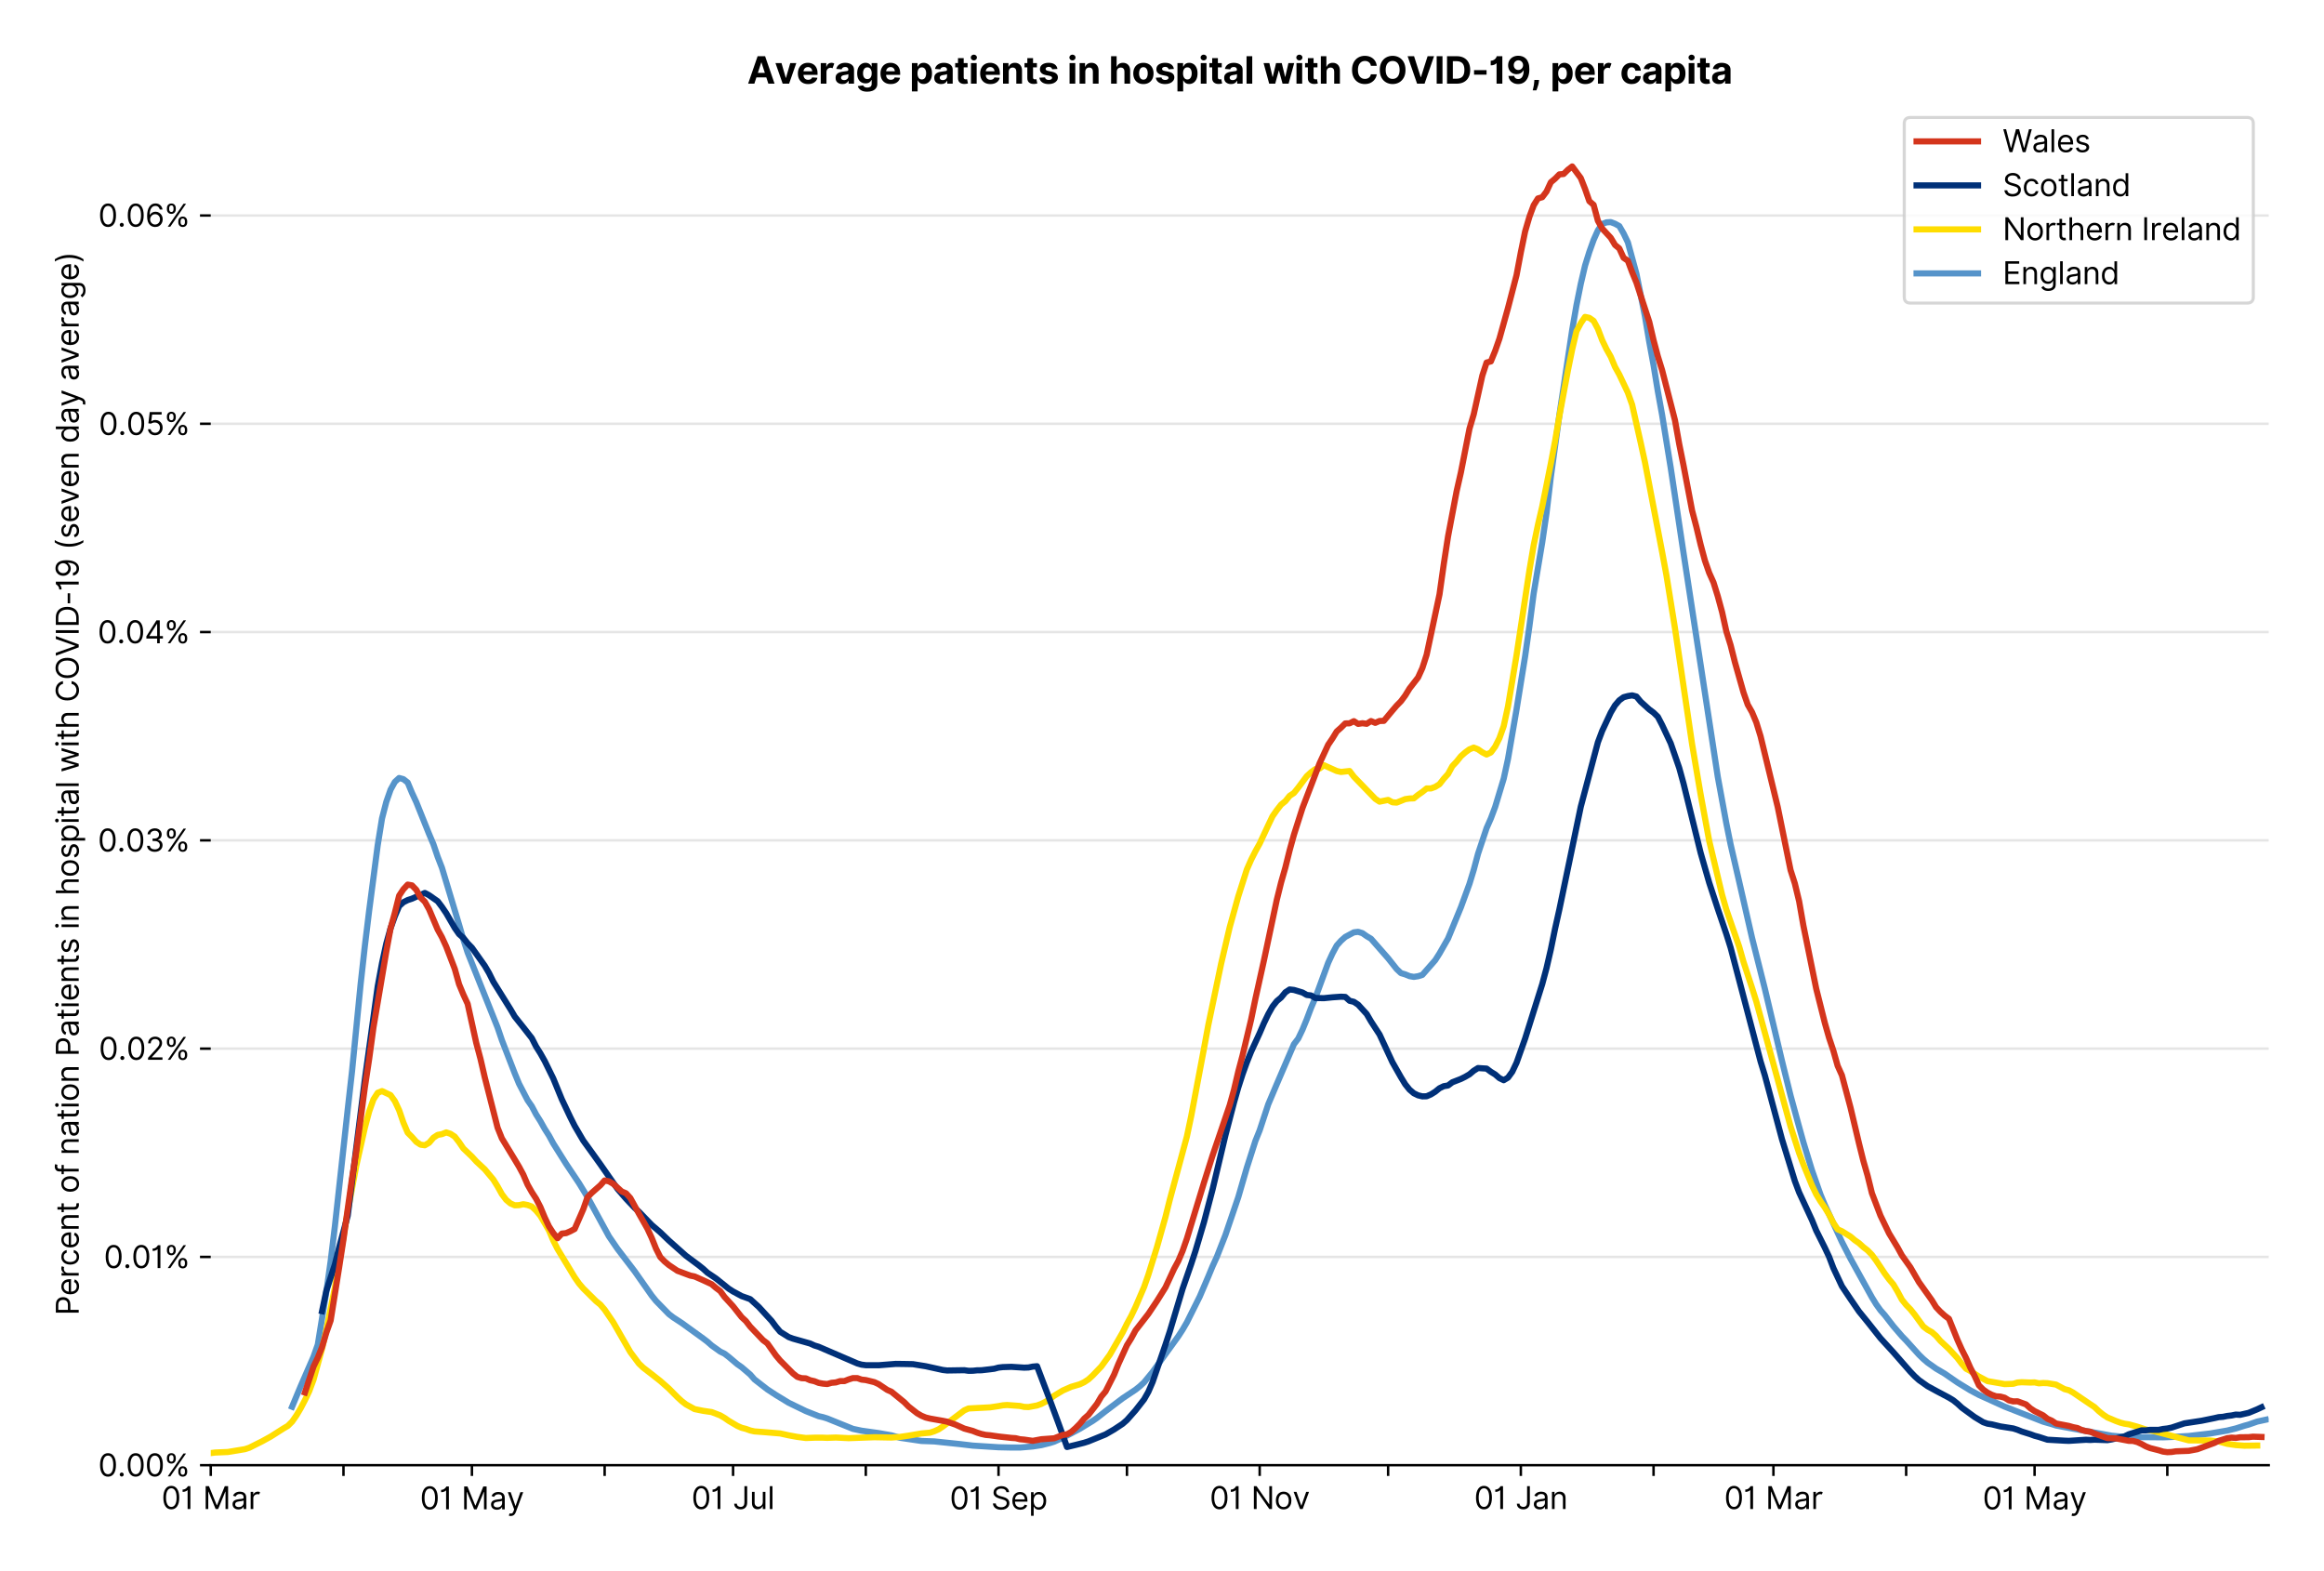 <?xml version="1.0" encoding="utf-8" standalone="no"?>
<!DOCTYPE svg PUBLIC "-//W3C//DTD SVG 1.1//EN"
  "http://www.w3.org/Graphics/SVG/1.1/DTD/svg11.dtd">
<svg version="1.1" viewBox="0 0 756.175 511.234" xmlns="http://www.w3.org/2000/svg" xmlns:xlink="http://www.w3.org/1999/xlink">
 <defs>
  <style type="text/css">*{stroke-linecap:butt;stroke-linejoin:round;}</style>
 </defs>
 <g id="figure_1">
  <g id="patch_1">
   <path d="M 0 511.234 
L 756.175 511.234 
L 756.175 0 
L 0 0 
z
" style="fill:#ffffff;"/>
  </g>
  <g id="axes_1">
   <g id="patch_2">
    <path d="M 68.575 476.745 
L 738.175 476.745 
L 738.175 33.225 
L 68.575 33.225 
z
" style="fill:#ffffff;"/>
   </g>
   <g id="matplotlib.axis_1">
    <g id="xtick_1">
     <g id="line2d_1">
      <defs>
       <path d="M 0 0 
L 0 3.5 
" id="mdc5556553e" style="stroke:#000000;stroke-width:0.8;"/>
      </defs>
      <g>
       <use style="stroke:#000000;stroke-width:0.8;" x="68.575" xlink:href="#mdc5556553e" y="476.745"/>
      </g>
     </g>
     <g id="text_1">
      <!-- 01 Mar -->
      <g transform="translate(52.538 491.018)scale(0.1 -0.1)">
       <defs>
        <path d="M 2000 -64 
Q 1230 -64 806 561 
Q 382 1186 382 2327 
Q 382 3459 809 4088 
Q 1236 4718 2000 4718 
Q 2764 4718 3191 4088 
Q 3618 3459 3618 2327 
Q 3618 1186 3194 561 
Q 2771 -64 2000 -64 
z
M 2000 436 
Q 2509 436 2791 927 
Q 3073 1418 3073 2327 
Q 3073 3234 2789 3730 
Q 2505 4227 2000 4227 
Q 1496 4227 1211 3730 
Q 927 3234 927 2327 
Q 927 1418 1210 927 
Q 1493 436 2000 436 
z
" id="Inter-Regular-30" transform="scale(0.016)"/>
        <path d="M 1973 4655 
L 1973 0 
L 1409 0 
L 1409 3836 
L 1373 3836 
Q 1341 3773 1209 3692 
Q 1077 3611 868 3551 
Q 659 3491 391 3491 
L 391 3964 
Q 661 3964 859 4061 
Q 1057 4159 1190 4291 
Q 1323 4423 1392 4529 
Q 1461 4636 1473 4655 
L 1973 4655 
z
" id="Inter-Regular-31" transform="scale(0.016)"/>
        <path id="Inter-Regular-20" transform="scale(0.016)"/>
        <path d="M 564 4655 
L 1236 4655 
L 2818 791 
L 2873 791 
L 4455 4655 
L 5127 4655 
L 5127 0 
L 4600 0 
L 4600 3536 
L 4555 3536 
L 3100 0 
L 2591 0 
L 1136 3536 
L 1091 3536 
L 1091 0 
L 564 0 
L 564 4655 
z
" id="Inter-Regular-4d" transform="scale(0.016)"/>
        <path d="M 1518 -82 
Q 1186 -82 916 44 
Q 646 170 486 410 
Q 327 650 327 991 
Q 327 1291 445 1478 
Q 564 1666 761 1773 
Q 959 1880 1199 1933 
Q 1439 1986 1682 2018 
Q 2000 2059 2199 2080 
Q 2398 2102 2490 2154 
Q 2582 2207 2582 2336 
L 2582 2355 
Q 2582 2691 2399 2877 
Q 2216 3064 1846 3064 
Q 1461 3064 1243 2895 
Q 1025 2727 936 2536 
L 427 2718 
Q 564 3036 792 3214 
Q 1021 3393 1292 3464 
Q 1564 3536 1827 3536 
Q 1996 3536 2215 3496 
Q 2434 3457 2640 3334 
Q 2846 3211 2982 2963 
Q 3118 2716 3118 2300 
L 3118 0 
L 2582 0 
L 2582 473 
L 2555 473 
Q 2500 359 2373 229 
Q 2246 100 2034 9 
Q 1823 -82 1518 -82 
z
M 1600 400 
Q 1918 400 2137 525 
Q 2357 650 2469 847 
Q 2582 1045 2582 1264 
L 2582 1755 
Q 2548 1714 2433 1681 
Q 2318 1648 2169 1624 
Q 2021 1600 1881 1583 
Q 1741 1566 1655 1555 
Q 1446 1527 1265 1467 
Q 1084 1407 974 1287 
Q 864 1168 864 964 
Q 864 684 1072 542 
Q 1280 400 1600 400 
z
" id="Inter-Regular-61" transform="scale(0.016)"/>
        <path d="M 491 0 
L 491 3491 
L 1009 3491 
L 1009 2964 
L 1046 2964 
Q 1139 3223 1389 3384 
Q 1639 3545 1955 3545 
Q 2100 3545 2209 3511 
Q 2318 3477 2400 3418 
L 2218 2964 
Q 2161 2993 2085 3010 
Q 2009 3027 1909 3027 
Q 1527 3027 1277 2794 
Q 1027 2561 1027 2209 
L 1027 0 
L 491 0 
z
" id="Inter-Regular-72" transform="scale(0.016)"/>
       </defs>
       <use xlink:href="#Inter-Regular-30"/>
       <use x="62.5" xlink:href="#Inter-Regular-31"/>
       <use x="106.676" xlink:href="#Inter-Regular-20"/>
       <use x="134.801" xlink:href="#Inter-Regular-4d"/>
       <use x="225.994" xlink:href="#Inter-Regular-61"/>
       <use x="282.386" xlink:href="#Inter-Regular-72"/>
      </g>
     </g>
    </g>
    <g id="xtick_2">
     <g id="line2d_2">
      <g>
       <use style="stroke:#000000;stroke-width:0.8;" x="111.759" xlink:href="#mdc5556553e" y="476.745"/>
      </g>
     </g>
    </g>
    <g id="xtick_3">
     <g id="line2d_3">
      <g>
       <use style="stroke:#000000;stroke-width:0.8;" x="153.55" xlink:href="#mdc5556553e" y="476.745"/>
      </g>
     </g>
     <g id="text_2">
      <!-- 01 May -->
      <g transform="translate(136.647 491.117)scale(0.1 -0.1)">
       <defs>
        <path d="M 818 -1355 
Q 682 -1355 575 -1333 
Q 468 -1311 427 -1291 
L 564 -818 
Q 857 -893 1053 -814 
Q 1250 -736 1391 -345 
L 1509 -18 
L 218 3491 
L 800 3491 
L 1764 709 
L 1800 709 
L 2764 3491 
L 3346 3491 
L 1846 -564 
Q 1550 -1355 818 -1355 
z
" id="Inter-Regular-79" transform="scale(0.016)"/>
       </defs>
       <use xlink:href="#Inter-Regular-30"/>
       <use x="62.5" xlink:href="#Inter-Regular-31"/>
       <use x="106.676" xlink:href="#Inter-Regular-20"/>
       <use x="134.801" xlink:href="#Inter-Regular-4d"/>
       <use x="225.994" xlink:href="#Inter-Regular-61"/>
       <use x="282.386" xlink:href="#Inter-Regular-79"/>
      </g>
     </g>
    </g>
    <g id="xtick_4">
     <g id="line2d_4">
      <g>
       <use style="stroke:#000000;stroke-width:0.8;" x="196.734" xlink:href="#mdc5556553e" y="476.745"/>
      </g>
     </g>
    </g>
    <g id="xtick_5">
     <g id="line2d_5">
      <g>
       <use style="stroke:#000000;stroke-width:0.8;" x="238.525" xlink:href="#mdc5556553e" y="476.745"/>
      </g>
     </g>
     <g id="text_3">
      <!-- 01 Jul -->
      <g transform="translate(224.982 491.018)scale(0.1 -0.1)">
       <defs>
        <path d="M 2346 4655 
L 2909 4655 
L 2909 1327 
Q 2909 657 2549 296 
Q 2189 -64 1582 -64 
Q 1200 -64 902 76 
Q 605 216 434 475 
Q 264 734 264 1091 
L 818 1091 
Q 818 795 1034 615 
Q 1250 436 1582 436 
Q 1948 436 2147 664 
Q 2346 893 2346 1327 
L 2346 4655 
z
" id="Inter-Regular-4a" transform="scale(0.016)"/>
        <path d="M 2691 1427 
L 2691 3491 
L 3227 3491 
L 3227 0 
L 2691 0 
L 2691 591 
L 2655 591 
Q 2532 325 2273 140 
Q 2014 -45 1618 -45 
Q 1127 -45 809 280 
Q 491 605 491 1273 
L 491 3491 
L 1027 3491 
L 1027 1309 
Q 1027 927 1242 700 
Q 1457 473 1791 473 
Q 1991 473 2199 575 
Q 2407 677 2549 888 
Q 2691 1100 2691 1427 
z
" id="Inter-Regular-75" transform="scale(0.016)"/>
        <path d="M 1027 4655 
L 1027 0 
L 491 0 
L 491 4655 
L 1027 4655 
z
" id="Inter-Regular-6c" transform="scale(0.016)"/>
       </defs>
       <use xlink:href="#Inter-Regular-30"/>
       <use x="62.5" xlink:href="#Inter-Regular-31"/>
       <use x="106.676" xlink:href="#Inter-Regular-20"/>
       <use x="134.801" xlink:href="#Inter-Regular-4a"/>
       <use x="189.063" xlink:href="#Inter-Regular-75"/>
       <use x="247.159" xlink:href="#Inter-Regular-6c"/>
      </g>
     </g>
    </g>
    <g id="xtick_6">
     <g id="line2d_6">
      <g>
       <use style="stroke:#000000;stroke-width:0.8;" x="281.709" xlink:href="#mdc5556553e" y="476.745"/>
      </g>
     </g>
    </g>
    <g id="xtick_7">
     <g id="line2d_7">
      <g>
       <use style="stroke:#000000;stroke-width:0.8;" x="324.894" xlink:href="#mdc5556553e" y="476.745"/>
      </g>
     </g>
     <g id="text_4">
      <!-- 01 Sep -->
      <g transform="translate(309.006 491.117)scale(0.1 -0.1)">
       <defs>
        <path d="M 3109 3491 
Q 3068 3836 2777 4027 
Q 2486 4218 2064 4218 
Q 1600 4218 1318 3999 
Q 1036 3780 1036 3445 
Q 1036 3195 1189 3042 
Q 1343 2889 1553 2803 
Q 1764 2718 1936 2673 
L 2409 2545 
Q 2591 2498 2815 2414 
Q 3039 2330 3244 2185 
Q 3450 2041 3584 1816 
Q 3718 1591 3718 1264 
Q 3718 886 3521 581 
Q 3325 277 2949 97 
Q 2573 -82 2036 -82 
Q 1286 -82 845 272 
Q 405 627 364 1200 
L 946 1200 
Q 968 936 1124 764 
Q 1280 593 1519 510 
Q 1759 427 2036 427 
Q 2359 427 2616 533 
Q 2873 639 3023 828 
Q 3173 1018 3173 1273 
Q 3173 1505 3043 1650 
Q 2914 1795 2702 1886 
Q 2491 1977 2246 2045 
L 1673 2209 
Q 1127 2366 809 2657 
Q 491 2948 491 3418 
Q 491 3809 703 4101 
Q 916 4393 1276 4555 
Q 1636 4718 2082 4718 
Q 2532 4718 2882 4558 
Q 3232 4398 3437 4120 
Q 3643 3843 3655 3491 
L 3109 3491 
z
" id="Inter-Regular-53" transform="scale(0.016)"/>
        <path d="M 1955 -73 
Q 1450 -73 1085 151 
Q 721 375 524 778 
Q 327 1182 327 1718 
Q 327 2255 524 2665 
Q 721 3075 1074 3305 
Q 1427 3536 1900 3536 
Q 2173 3536 2439 3445 
Q 2705 3355 2923 3151 
Q 3141 2948 3270 2614 
Q 3400 2280 3400 1791 
L 3400 1564 
L 866 1564 
Q 884 1005 1183 707 
Q 1482 409 1955 409 
Q 2271 409 2498 545 
Q 2725 682 2827 955 
L 3346 809 
Q 3223 414 2854 170 
Q 2486 -73 1955 -73 
z
M 866 2027 
L 2855 2027 
Q 2855 2470 2595 2762 
Q 2336 3055 1900 3055 
Q 1593 3055 1368 2911 
Q 1143 2768 1013 2533 
Q 884 2298 866 2027 
z
" id="Inter-Regular-65" transform="scale(0.016)"/>
        <path d="M 491 -1309 
L 491 3491 
L 1009 3491 
L 1009 2936 
L 1073 2936 
Q 1132 3027 1237 3169 
Q 1343 3311 1542 3423 
Q 1741 3536 2082 3536 
Q 2523 3536 2859 3315 
Q 3196 3095 3384 2690 
Q 3573 2286 3573 1736 
Q 3573 1182 3384 776 
Q 3196 370 2861 148 
Q 2527 -73 2091 -73 
Q 1755 -73 1552 39 
Q 1350 152 1241 296 
Q 1132 441 1073 536 
L 1027 536 
L 1027 -1309 
L 491 -1309 
z
M 1018 1745 
Q 1018 1152 1276 780 
Q 1534 409 2018 409 
Q 2355 409 2581 587 
Q 2807 766 2921 1069 
Q 3036 1373 3036 1745 
Q 3036 2114 2923 2410 
Q 2811 2707 2585 2881 
Q 2359 3055 2018 3055 
Q 1527 3055 1272 2693 
Q 1018 2332 1018 1745 
z
" id="Inter-Regular-70" transform="scale(0.016)"/>
       </defs>
       <use xlink:href="#Inter-Regular-30"/>
       <use x="62.5" xlink:href="#Inter-Regular-31"/>
       <use x="106.676" xlink:href="#Inter-Regular-20"/>
       <use x="134.801" xlink:href="#Inter-Regular-53"/>
       <use x="198.58" xlink:href="#Inter-Regular-65"/>
       <use x="256.818" xlink:href="#Inter-Regular-70"/>
      </g>
     </g>
    </g>
    <g id="xtick_8">
     <g id="line2d_8">
      <g>
       <use style="stroke:#000000;stroke-width:0.8;" x="366.685" xlink:href="#mdc5556553e" y="476.745"/>
      </g>
     </g>
    </g>
    <g id="xtick_9">
     <g id="line2d_9">
      <g>
       <use style="stroke:#000000;stroke-width:0.8;" x="409.869" xlink:href="#mdc5556553e" y="476.745"/>
      </g>
     </g>
     <g id="text_5">
      <!-- 01 Nov -->
      <g transform="translate(393.598 491.018)scale(0.1 -0.1)">
       <defs>
        <path d="M 4255 4655 
L 4255 0 
L 3709 0 
L 1173 3655 
L 1127 3655 
L 1127 0 
L 564 0 
L 564 4655 
L 1109 4655 
L 3655 991 
L 3700 991 
L 3700 4655 
L 4255 4655 
z
" id="Inter-Regular-4e" transform="scale(0.016)"/>
        <path d="M 1909 -73 
Q 1436 -73 1080 152 
Q 725 377 526 781 
Q 327 1186 327 1727 
Q 327 2273 526 2679 
Q 725 3086 1080 3311 
Q 1436 3536 1909 3536 
Q 2382 3536 2737 3311 
Q 3093 3086 3292 2679 
Q 3491 2273 3491 1727 
Q 3491 1186 3292 781 
Q 3093 377 2737 152 
Q 2382 -73 1909 -73 
z
M 1909 409 
Q 2268 409 2500 593 
Q 2732 777 2843 1077 
Q 2955 1377 2955 1727 
Q 2955 2077 2843 2379 
Q 2732 2682 2500 2868 
Q 2268 3055 1909 3055 
Q 1550 3055 1318 2868 
Q 1086 2682 975 2379 
Q 864 2077 864 1727 
Q 864 1377 975 1077 
Q 1086 777 1318 593 
Q 1550 409 1909 409 
z
" id="Inter-Regular-6f" transform="scale(0.016)"/>
        <path d="M 3346 3491 
L 2055 0 
L 1509 0 
L 218 3491 
L 800 3491 
L 1764 709 
L 1800 709 
L 2764 3491 
L 3346 3491 
z
" id="Inter-Regular-76" transform="scale(0.016)"/>
       </defs>
       <use xlink:href="#Inter-Regular-30"/>
       <use x="62.5" xlink:href="#Inter-Regular-31"/>
       <use x="106.676" xlink:href="#Inter-Regular-20"/>
       <use x="134.801" xlink:href="#Inter-Regular-4e"/>
       <use x="210.085" xlink:href="#Inter-Regular-6f"/>
       <use x="269.744" xlink:href="#Inter-Regular-76"/>
      </g>
     </g>
    </g>
    <g id="xtick_10">
     <g id="line2d_10">
      <g>
       <use style="stroke:#000000;stroke-width:0.8;" x="451.66" xlink:href="#mdc5556553e" y="476.745"/>
      </g>
     </g>
    </g>
    <g id="xtick_11">
     <g id="line2d_11">
      <g>
       <use style="stroke:#000000;stroke-width:0.8;" x="494.844" xlink:href="#mdc5556553e" y="476.745"/>
      </g>
     </g>
     <g id="text_6">
      <!-- 01 Jan -->
      <g transform="translate(479.645 491.018)scale(0.1 -0.1)">
       <defs>
        <path d="M 1027 2100 
L 1027 0 
L 491 0 
L 491 3491 
L 1009 3491 
L 1009 2945 
L 1055 2945 
Q 1177 3211 1427 3373 
Q 1677 3536 2073 3536 
Q 2602 3536 2928 3211 
Q 3255 2886 3255 2218 
L 3255 0 
L 2718 0 
L 2718 2182 
Q 2718 2593 2504 2824 
Q 2291 3055 1918 3055 
Q 1534 3055 1280 2806 
Q 1027 2557 1027 2100 
z
" id="Inter-Regular-6e" transform="scale(0.016)"/>
       </defs>
       <use xlink:href="#Inter-Regular-30"/>
       <use x="62.5" xlink:href="#Inter-Regular-31"/>
       <use x="106.676" xlink:href="#Inter-Regular-20"/>
       <use x="134.801" xlink:href="#Inter-Regular-4a"/>
       <use x="189.063" xlink:href="#Inter-Regular-61"/>
       <use x="245.455" xlink:href="#Inter-Regular-6e"/>
      </g>
     </g>
    </g>
    <g id="xtick_12">
     <g id="line2d_12">
      <g>
       <use style="stroke:#000000;stroke-width:0.8;" x="538.028" xlink:href="#mdc5556553e" y="476.745"/>
      </g>
     </g>
    </g>
    <g id="xtick_13">
     <g id="line2d_13">
      <g>
       <use style="stroke:#000000;stroke-width:0.8;" x="577.033" xlink:href="#mdc5556553e" y="476.745"/>
      </g>
     </g>
     <g id="text_7">
      <!-- 01 Mar -->
      <g transform="translate(560.996 491.018)scale(0.1 -0.1)">
       <use xlink:href="#Inter-Regular-30"/>
       <use x="62.5" xlink:href="#Inter-Regular-31"/>
       <use x="106.676" xlink:href="#Inter-Regular-20"/>
       <use x="134.801" xlink:href="#Inter-Regular-4d"/>
       <use x="225.994" xlink:href="#Inter-Regular-61"/>
       <use x="282.386" xlink:href="#Inter-Regular-72"/>
      </g>
     </g>
    </g>
    <g id="xtick_14">
     <g id="line2d_14">
      <g>
       <use style="stroke:#000000;stroke-width:0.8;" x="620.217" xlink:href="#mdc5556553e" y="476.745"/>
      </g>
     </g>
    </g>
    <g id="xtick_15">
     <g id="line2d_15">
      <g>
       <use style="stroke:#000000;stroke-width:0.8;" x="662.008" xlink:href="#mdc5556553e" y="476.745"/>
      </g>
     </g>
     <g id="text_8">
      <!-- 01 May -->
      <g transform="translate(645.105 491.117)scale(0.1 -0.1)">
       <use xlink:href="#Inter-Regular-30"/>
       <use x="62.5" xlink:href="#Inter-Regular-31"/>
       <use x="106.676" xlink:href="#Inter-Regular-20"/>
       <use x="134.801" xlink:href="#Inter-Regular-4d"/>
       <use x="225.994" xlink:href="#Inter-Regular-61"/>
       <use x="282.386" xlink:href="#Inter-Regular-79"/>
      </g>
     </g>
    </g>
    <g id="xtick_16">
     <g id="line2d_16">
      <g>
       <use style="stroke:#000000;stroke-width:0.8;" x="705.192" xlink:href="#mdc5556553e" y="476.745"/>
      </g>
     </g>
    </g>
   </g>
   <g id="matplotlib.axis_2">
    <g id="ytick_1">
     <g id="line2d_17">
      <path clip-path="url(#p69c6237e03)" d="M 68.575 476.745 
L 738.175 476.745 
" style="fill:none;stroke:#e5e5e5;stroke-linecap:square;stroke-width:0.8;"/>
     </g>
     <g id="line2d_18">
      <defs>
       <path d="M 0 0 
L -3.5 0 
" id="m947e972511" style="stroke:#000000;stroke-width:0.8;"/>
      </defs>
      <g>
       <use style="stroke:#000000;stroke-width:0.8;" x="68.575" xlink:href="#m947e972511" y="476.745"/>
      </g>
     </g>
     <g id="text_9">
      <!-- 0.00% -->
      <g transform="translate(31.944 480.382)scale(0.1 -0.1)">
       <defs>
        <path d="M 882 -36 
Q 714 -36 593 84 
Q 473 205 473 373 
Q 473 541 593 661 
Q 714 782 882 782 
Q 1050 782 1170 661 
Q 1291 541 1291 373 
Q 1291 205 1170 84 
Q 1050 -36 882 -36 
z
" id="Inter-Regular-2e" transform="scale(0.016)"/>
        <path d="M 2855 873 
L 2855 1118 
Q 2855 1373 2960 1585 
Q 3066 1798 3269 1926 
Q 3473 2055 3764 2055 
Q 4059 2055 4259 1926 
Q 4459 1798 4561 1585 
Q 4664 1373 4664 1118 
L 4664 873 
Q 4664 618 4560 405 
Q 4457 193 4256 64 
Q 4055 -64 3764 -64 
Q 3468 -64 3266 64 
Q 3064 193 2959 405 
Q 2855 618 2855 873 
z
M 536 3536 
L 536 3782 
Q 536 4036 642 4248 
Q 748 4461 951 4589 
Q 1155 4718 1446 4718 
Q 1741 4718 1941 4589 
Q 2141 4461 2243 4248 
Q 2346 4036 2346 3782 
L 2346 3536 
Q 2346 3282 2242 3069 
Q 2139 2857 1937 2728 
Q 1736 2600 1446 2600 
Q 1150 2600 948 2728 
Q 746 2857 641 3069 
Q 536 3282 536 3536 
z
M 709 0 
L 3909 4655 
L 4427 4655 
L 1227 0 
L 709 0 
z
M 3318 1118 
L 3318 873 
Q 3318 661 3418 494 
Q 3518 327 3764 327 
Q 4002 327 4101 494 
Q 4200 661 4200 873 
L 4200 1118 
Q 4200 1330 4104 1497 
Q 4009 1664 3764 1664 
Q 3525 1664 3421 1497 
Q 3318 1330 3318 1118 
z
M 1000 3782 
L 1000 3536 
Q 1000 3325 1100 3158 
Q 1200 2991 1446 2991 
Q 1684 2991 1783 3158 
Q 1882 3325 1882 3536 
L 1882 3782 
Q 1882 3993 1786 4160 
Q 1691 4327 1446 4327 
Q 1207 4327 1103 4160 
Q 1000 3993 1000 3782 
z
" id="Inter-Regular-25" transform="scale(0.016)"/>
       </defs>
       <use xlink:href="#Inter-Regular-30"/>
       <use x="62.5" xlink:href="#Inter-Regular-2e"/>
       <use x="90.057" xlink:href="#Inter-Regular-30"/>
       <use x="152.557" xlink:href="#Inter-Regular-30"/>
       <use x="215.057" xlink:href="#Inter-Regular-25"/>
      </g>
     </g>
    </g>
    <g id="ytick_2">
     <g id="line2d_19">
      <path clip-path="url(#p69c6237e03)" d="M 68.575 408.975 
L 738.175 408.975 
" style="fill:none;stroke:#e5e5e5;stroke-linecap:square;stroke-width:0.8;"/>
     </g>
     <g id="line2d_20">
      <g>
       <use style="stroke:#000000;stroke-width:0.8;" x="68.575" xlink:href="#m947e972511" y="408.975"/>
      </g>
     </g>
     <g id="text_10">
      <!-- 0.01% -->
      <g transform="translate(33.777 412.611)scale(0.1 -0.1)">
       <use xlink:href="#Inter-Regular-30"/>
       <use x="62.5" xlink:href="#Inter-Regular-2e"/>
       <use x="90.057" xlink:href="#Inter-Regular-30"/>
       <use x="152.557" xlink:href="#Inter-Regular-31"/>
       <use x="196.733" xlink:href="#Inter-Regular-25"/>
      </g>
     </g>
    </g>
    <g id="ytick_3">
     <g id="line2d_21">
      <path clip-path="url(#p69c6237e03)" d="M 68.575 341.204 
L 738.175 341.204 
" style="fill:none;stroke:#e5e5e5;stroke-linecap:square;stroke-width:0.8;"/>
     </g>
     <g id="line2d_22">
      <g>
       <use style="stroke:#000000;stroke-width:0.8;" x="68.575" xlink:href="#m947e972511" y="341.204"/>
      </g>
     </g>
     <g id="text_11">
      <!-- 0.02% -->
      <g transform="translate(32.142 344.841)scale(0.1 -0.1)">
       <defs>
        <path d="M 482 0 
L 482 409 
L 2018 2091 
Q 2289 2386 2464 2605 
Q 2639 2825 2724 3019 
Q 2809 3214 2809 3427 
Q 2809 3795 2553 4011 
Q 2298 4227 1918 4227 
Q 1514 4227 1275 3985 
Q 1036 3743 1036 3345 
L 500 3345 
Q 500 3755 688 4064 
Q 877 4373 1203 4545 
Q 1530 4718 1936 4718 
Q 2346 4718 2661 4545 
Q 2977 4373 3156 4079 
Q 3336 3786 3336 3427 
Q 3336 3170 3244 2926 
Q 3152 2682 2926 2383 
Q 2700 2084 2300 1655 
L 1255 536 
L 1255 500 
L 3418 500 
L 3418 0 
L 482 0 
z
" id="Inter-Regular-32" transform="scale(0.016)"/>
       </defs>
       <use xlink:href="#Inter-Regular-30"/>
       <use x="62.5" xlink:href="#Inter-Regular-2e"/>
       <use x="90.057" xlink:href="#Inter-Regular-30"/>
       <use x="152.557" xlink:href="#Inter-Regular-32"/>
       <use x="213.068" xlink:href="#Inter-Regular-25"/>
      </g>
     </g>
    </g>
    <g id="ytick_4">
     <g id="line2d_23">
      <path clip-path="url(#p69c6237e03)" d="M 68.575 273.434 
L 738.175 273.434 
" style="fill:none;stroke:#e5e5e5;stroke-linecap:square;stroke-width:0.8;"/>
     </g>
     <g id="line2d_24">
      <g>
       <use style="stroke:#000000;stroke-width:0.8;" x="68.575" xlink:href="#m947e972511" y="273.434"/>
      </g>
     </g>
     <g id="text_12">
      <!-- 0.03% -->
      <g transform="translate(31.83 277.07)scale(0.1 -0.1)">
       <defs>
        <path d="M 2055 -64 
Q 1605 -64 1253 90 
Q 902 245 696 521 
Q 491 798 473 1164 
L 1046 1164 
Q 1071 827 1356 631 
Q 1641 436 2046 436 
Q 2493 436 2783 664 
Q 3073 893 3073 1264 
Q 3073 1650 2787 1893 
Q 2502 2136 1973 2136 
L 1600 2136 
L 1600 2636 
L 1973 2636 
Q 2386 2636 2647 2856 
Q 2909 3077 2909 3445 
Q 2909 3798 2679 4012 
Q 2450 4227 2064 4227 
Q 1823 4227 1610 4139 
Q 1398 4052 1264 3887 
Q 1130 3723 1118 3491 
L 573 3491 
Q 586 3857 793 4133 
Q 1000 4409 1335 4563 
Q 1671 4718 2073 4718 
Q 2505 4718 2814 4544 
Q 3123 4370 3289 4086 
Q 3455 3802 3455 3473 
Q 3455 3080 3249 2802 
Q 3043 2525 2691 2418 
L 2691 2382 
Q 3132 2309 3379 2008 
Q 3627 1707 3627 1264 
Q 3627 884 3421 583 
Q 3216 282 2861 109 
Q 2507 -64 2055 -64 
z
" id="Inter-Regular-33" transform="scale(0.016)"/>
       </defs>
       <use xlink:href="#Inter-Regular-30"/>
       <use x="62.5" xlink:href="#Inter-Regular-2e"/>
       <use x="90.057" xlink:href="#Inter-Regular-30"/>
       <use x="152.557" xlink:href="#Inter-Regular-33"/>
       <use x="216.193" xlink:href="#Inter-Regular-25"/>
      </g>
     </g>
    </g>
    <g id="ytick_5">
     <g id="line2d_25">
      <path clip-path="url(#p69c6237e03)" d="M 68.575 205.663 
L 738.175 205.663 
" style="fill:none;stroke:#e5e5e5;stroke-linecap:square;stroke-width:0.8;"/>
     </g>
     <g id="line2d_26">
      <g>
       <use style="stroke:#000000;stroke-width:0.8;" x="68.575" xlink:href="#m947e972511" y="205.663"/>
      </g>
     </g>
     <g id="text_13">
      <!-- 0.04% -->
      <g transform="translate(31.773 209.3)scale(0.1 -0.1)">
       <defs>
        <path d="M 373 955 
L 373 1418 
L 2418 4655 
L 3100 4655 
L 3100 1455 
L 3736 1455 
L 3736 955 
L 3100 955 
L 3100 0 
L 2564 0 
L 2564 955 
L 373 955 
z
M 2564 1455 
L 2564 3936 
L 2527 3936 
L 982 1491 
L 982 1455 
L 2564 1455 
z
" id="Inter-Regular-34" transform="scale(0.016)"/>
       </defs>
       <use xlink:href="#Inter-Regular-30"/>
       <use x="62.5" xlink:href="#Inter-Regular-2e"/>
       <use x="90.057" xlink:href="#Inter-Regular-30"/>
       <use x="152.557" xlink:href="#Inter-Regular-34"/>
       <use x="216.761" xlink:href="#Inter-Regular-25"/>
      </g>
     </g>
    </g>
    <g id="ytick_6">
     <g id="line2d_27">
      <path clip-path="url(#p69c6237e03)" d="M 68.575 137.893 
L 738.175 137.893 
" style="fill:none;stroke:#e5e5e5;stroke-linecap:square;stroke-width:0.8;"/>
     </g>
     <g id="line2d_28">
      <g>
       <use style="stroke:#000000;stroke-width:0.8;" x="68.575" xlink:href="#m947e972511" y="137.893"/>
      </g>
     </g>
     <g id="text_14">
      <!-- 0.05% -->
      <g transform="translate(32.114 141.529)scale(0.1 -0.1)">
       <defs>
        <path d="M 1936 -64 
Q 1536 -64 1216 95 
Q 896 255 702 532 
Q 509 809 491 1164 
L 1036 1164 
Q 1068 848 1324 642 
Q 1580 436 1936 436 
Q 2223 436 2447 570 
Q 2671 705 2799 940 
Q 2927 1175 2927 1473 
Q 2927 1777 2794 2017 
Q 2661 2257 2429 2395 
Q 2198 2534 1900 2536 
Q 1686 2539 1461 2472 
Q 1236 2405 1091 2300 
L 564 2364 
L 846 4655 
L 3264 4655 
L 3264 4155 
L 1318 4155 
L 1155 2782 
L 1182 2782 
Q 1325 2895 1541 2970 
Q 1757 3045 1991 3045 
Q 2418 3045 2753 2842 
Q 3089 2639 3281 2286 
Q 3473 1934 3473 1482 
Q 3473 1036 3274 687 
Q 3075 339 2727 137 
Q 2380 -64 1936 -64 
z
" id="Inter-Regular-35" transform="scale(0.016)"/>
       </defs>
       <use xlink:href="#Inter-Regular-30"/>
       <use x="62.5" xlink:href="#Inter-Regular-2e"/>
       <use x="90.057" xlink:href="#Inter-Regular-30"/>
       <use x="152.557" xlink:href="#Inter-Regular-35"/>
       <use x="213.352" xlink:href="#Inter-Regular-25"/>
      </g>
     </g>
    </g>
    <g id="ytick_7">
     <g id="line2d_29">
      <path clip-path="url(#p69c6237e03)" d="M 68.575 70.122 
L 738.175 70.122 
" style="fill:none;stroke:#e5e5e5;stroke-linecap:square;stroke-width:0.8;"/>
     </g>
     <g id="line2d_30">
      <g>
       <use style="stroke:#000000;stroke-width:0.8;" x="68.575" xlink:href="#m947e972511" y="70.122"/>
      </g>
     </g>
     <g id="text_15">
      <!-- 0.06% -->
      <g transform="translate(31.958 73.759)scale(0.1 -0.1)">
       <defs>
        <path d="M 2027 -64 
Q 1741 -59 1454 45 
Q 1168 150 932 399 
Q 696 648 552 1074 
Q 409 1500 409 2145 
Q 409 3386 861 4056 
Q 1314 4727 2100 4727 
Q 2686 4727 3073 4384 
Q 3461 4041 3546 3491 
L 2991 3491 
Q 2914 3811 2691 4019 
Q 2468 4227 2100 4227 
Q 1559 4227 1249 3755 
Q 939 3284 936 2427 
L 973 2427 
Q 1164 2716 1461 2880 
Q 1759 3045 2118 3045 
Q 2518 3045 2850 2846 
Q 3182 2648 3382 2299 
Q 3582 1950 3582 1500 
Q 3582 1068 3389 710 
Q 3196 352 2847 142 
Q 2498 -68 2027 -64 
z
M 2027 436 
Q 2314 436 2542 579 
Q 2771 723 2903 964 
Q 3036 1205 3036 1500 
Q 3036 1789 2908 2026 
Q 2780 2264 2556 2404 
Q 2332 2545 2046 2545 
Q 1757 2545 1525 2397 
Q 1293 2250 1157 2010 
Q 1021 1770 1018 1491 
Q 1018 1214 1149 973 
Q 1280 732 1508 584 
Q 1736 436 2027 436 
z
" id="Inter-Regular-36" transform="scale(0.016)"/>
       </defs>
       <use xlink:href="#Inter-Regular-30"/>
       <use x="62.5" xlink:href="#Inter-Regular-2e"/>
       <use x="90.057" xlink:href="#Inter-Regular-30"/>
       <use x="152.557" xlink:href="#Inter-Regular-36"/>
       <use x="214.915" xlink:href="#Inter-Regular-25"/>
      </g>
     </g>
    </g>
    <g id="text_16">
     <!-- Percent of nation Patients in hospital with COVID-19 (seven day average) -->
     <g transform="translate(25.614 428.013)rotate(-90)scale(0.1 -0.1)">
      <defs>
       <path d="M 564 0 
L 564 4655 
L 2136 4655 
Q 2684 4655 3033 4458 
Q 3382 4261 3550 3927 
Q 3718 3593 3718 3182 
Q 3718 2770 3551 2434 
Q 3384 2098 3036 1899 
Q 2689 1700 2146 1700 
L 1127 1700 
L 1127 0 
L 564 0 
z
M 1127 2200 
L 2127 2200 
Q 2689 2200 2926 2482 
Q 3164 2764 3164 3182 
Q 3164 3602 2925 3878 
Q 2686 4155 2118 4155 
L 1127 4155 
L 1127 2200 
z
" id="Inter-Regular-50" transform="scale(0.016)"/>
       <path d="M 1909 -73 
Q 1418 -73 1063 159 
Q 709 391 518 798 
Q 327 1205 327 1727 
Q 327 2259 524 2667 
Q 721 3075 1074 3305 
Q 1427 3536 1900 3536 
Q 2268 3536 2563 3400 
Q 2859 3264 3047 3018 
Q 3236 2773 3282 2445 
L 2746 2445 
Q 2684 2684 2474 2869 
Q 2264 3055 1909 3055 
Q 1439 3055 1151 2697 
Q 864 2339 864 1745 
Q 864 1139 1148 774 
Q 1432 409 1909 409 
Q 2223 409 2447 570 
Q 2671 732 2746 1018 
L 3282 1018 
Q 3236 709 3058 462 
Q 2880 216 2588 71 
Q 2296 -73 1909 -73 
z
" id="Inter-Regular-63" transform="scale(0.016)"/>
       <path d="M 2009 3491 
L 2009 3036 
L 1264 3036 
L 1264 1000 
Q 1264 773 1331 660 
Q 1398 548 1503 510 
Q 1609 473 1727 473 
Q 1816 473 1873 483 
Q 1930 493 1964 500 
L 2073 18 
Q 2018 -2 1920 -23 
Q 1823 -45 1673 -45 
Q 1446 -45 1228 52 
Q 1011 150 869 350 
Q 727 550 727 855 
L 727 3036 
L 200 3036 
L 200 3491 
L 727 3491 
L 727 4327 
L 1264 4327 
L 1264 3491 
L 2009 3491 
z
" id="Inter-Regular-74" transform="scale(0.016)"/>
       <path d="M 2046 3491 
L 2046 3036 
L 1264 3036 
L 1264 0 
L 727 0 
L 727 3036 
L 164 3036 
L 164 3491 
L 727 3491 
L 727 3973 
Q 727 4273 868 4473 
Q 1009 4673 1234 4773 
Q 1459 4873 1709 4873 
Q 1907 4873 2032 4841 
Q 2157 4809 2218 4782 
L 2064 4318 
Q 2023 4332 1951 4352 
Q 1880 4373 1764 4373 
Q 1498 4373 1381 4239 
Q 1264 4105 1264 3845 
L 1264 3491 
L 2046 3491 
z
" id="Inter-Regular-66" transform="scale(0.016)"/>
       <path d="M 491 0 
L 491 3491 
L 1027 3491 
L 1027 0 
L 491 0 
z
M 764 4073 
Q 607 4073 494 4179 
Q 382 4286 382 4436 
Q 382 4586 494 4693 
Q 607 4800 764 4800 
Q 921 4800 1033 4693 
Q 1146 4586 1146 4436 
Q 1146 4286 1033 4179 
Q 921 4073 764 4073 
z
" id="Inter-Regular-69" transform="scale(0.016)"/>
       <path d="M 2964 2709 
L 2482 2573 
Q 2411 2755 2245 2914 
Q 2080 3073 1727 3073 
Q 1407 3073 1194 2926 
Q 982 2780 982 2555 
Q 982 2355 1127 2239 
Q 1273 2123 1582 2045 
L 2100 1918 
Q 3027 1691 3027 973 
Q 3027 673 2855 436 
Q 2684 200 2377 63 
Q 2071 -73 1664 -73 
Q 1130 -73 780 159 
Q 430 391 336 836 
L 846 964 
Q 989 400 1655 400 
Q 2030 400 2251 560 
Q 2473 720 2473 945 
Q 2473 1316 1955 1436 
L 1373 1573 
Q 893 1686 669 1926 
Q 446 2166 446 2527 
Q 446 2823 613 3050 
Q 780 3277 1069 3406 
Q 1359 3536 1727 3536 
Q 2246 3536 2542 3309 
Q 2839 3082 2964 2709 
z
" id="Inter-Regular-73" transform="scale(0.016)"/>
       <path d="M 1027 2100 
L 1027 0 
L 491 0 
L 491 4655 
L 1027 4655 
L 1027 2945 
L 1073 2945 
Q 1196 3216 1442 3376 
Q 1689 3536 2100 3536 
Q 2636 3536 2963 3213 
Q 3291 2891 3291 2218 
L 3291 0 
L 2755 0 
L 2755 2182 
Q 2755 2598 2540 2826 
Q 2325 3055 1946 3055 
Q 1548 3055 1287 2806 
Q 1027 2557 1027 2100 
z
" id="Inter-Regular-68" transform="scale(0.016)"/>
       <path d="M 1282 0 
L 218 3491 
L 782 3491 
L 1536 818 
L 1573 818 
L 2318 3491 
L 2891 3491 
L 3627 827 
L 3664 827 
L 4418 3491 
L 4982 3491 
L 3918 0 
L 3391 0 
L 2627 2682 
L 2573 2682 
L 1809 0 
L 1282 0 
z
" id="Inter-Regular-77" transform="scale(0.016)"/>
       <path d="M 4309 3200 
L 3746 3200 
Q 3677 3523 3484 3743 
Q 3291 3964 3018 4077 
Q 2746 4191 2436 4191 
Q 2014 4191 1672 3977 
Q 1330 3764 1128 3348 
Q 927 2932 927 2327 
Q 927 1723 1128 1307 
Q 1330 891 1672 677 
Q 2014 464 2436 464 
Q 2746 464 3018 577 
Q 3291 691 3484 911 
Q 3677 1132 3746 1455 
L 4309 1455 
Q 4223 977 3957 637 
Q 3691 298 3298 117 
Q 2905 -64 2436 -64 
Q 1841 -64 1377 227 
Q 914 518 648 1054 
Q 382 1591 382 2327 
Q 382 3064 648 3600 
Q 914 4136 1377 4427 
Q 1841 4718 2436 4718 
Q 2905 4718 3298 4537 
Q 3691 4357 3957 4017 
Q 4223 3677 4309 3200 
z
" id="Inter-Regular-43" transform="scale(0.016)"/>
       <path d="M 4491 2327 
Q 4491 1591 4225 1054 
Q 3959 518 3495 227 
Q 3032 -64 2436 -64 
Q 1841 -64 1377 227 
Q 914 518 648 1054 
Q 382 1591 382 2327 
Q 382 3064 648 3600 
Q 914 4136 1377 4427 
Q 1841 4718 2436 4718 
Q 3032 4718 3495 4427 
Q 3959 4136 4225 3600 
Q 4491 3064 4491 2327 
z
M 3946 2327 
Q 3946 2932 3744 3348 
Q 3543 3764 3201 3977 
Q 2859 4191 2436 4191 
Q 2014 4191 1672 3977 
Q 1330 3764 1128 3348 
Q 927 2932 927 2327 
Q 927 1723 1128 1307 
Q 1330 891 1672 677 
Q 2014 464 2436 464 
Q 2859 464 3201 677 
Q 3543 891 3744 1307 
Q 3946 1723 3946 2327 
z
" id="Inter-Regular-4f" transform="scale(0.016)"/>
       <path d="M 755 4655 
L 2136 736 
L 2191 736 
L 3573 4655 
L 4164 4655 
L 2455 0 
L 1873 0 
L 164 4655 
L 755 4655 
z
" id="Inter-Regular-56" transform="scale(0.016)"/>
       <path d="M 1127 4655 
L 1127 0 
L 564 0 
L 564 4655 
L 1127 4655 
z
" id="Inter-Regular-49" transform="scale(0.016)"/>
       <path d="M 2000 0 
L 564 0 
L 564 4655 
L 2064 4655 
Q 2741 4655 3223 4376 
Q 3705 4098 3961 3578 
Q 4218 3059 4218 2336 
Q 4218 1609 3959 1085 
Q 3700 561 3204 280 
Q 2709 0 2000 0 
z
M 1127 500 
L 1964 500 
Q 2830 500 3251 992 
Q 3673 1484 3673 2336 
Q 3673 3182 3259 3668 
Q 2846 4155 2027 4155 
L 1127 4155 
L 1127 500 
z
" id="Inter-Regular-44" transform="scale(0.016)"/>
       <path d="M 2491 2245 
L 2491 1745 
L 455 1745 
L 455 2245 
L 2491 2245 
z
" id="Inter-Regular-2d" transform="scale(0.016)"/>
       <path d="M 1964 4727 
Q 2250 4725 2536 4618 
Q 2823 4511 3059 4263 
Q 3296 4016 3439 3590 
Q 3582 3164 3582 2518 
Q 3582 1277 3128 606 
Q 2675 -64 1891 -64 
Q 1305 -64 916 278 
Q 527 620 446 1173 
L 1000 1173 
Q 1075 852 1299 644 
Q 1523 436 1891 436 
Q 2430 436 2742 906 
Q 3055 1377 3055 2236 
L 3018 2236 
Q 2827 1950 2530 1784 
Q 2234 1618 1873 1618 
Q 1473 1618 1140 1817 
Q 807 2016 608 2365 
Q 409 2714 409 3164 
Q 409 3595 601 3952 
Q 793 4309 1142 4520 
Q 1491 4732 1964 4727 
z
M 1964 4227 
Q 1677 4227 1449 4084 
Q 1221 3941 1088 3700 
Q 955 3459 955 3164 
Q 955 2873 1083 2635 
Q 1211 2398 1435 2258 
Q 1659 2118 1946 2118 
Q 2232 2118 2465 2266 
Q 2698 2414 2835 2654 
Q 2973 2895 2973 3173 
Q 2973 3450 2842 3691 
Q 2711 3932 2483 4079 
Q 2255 4227 1964 4227 
z
" id="Inter-Regular-39" transform="scale(0.016)"/>
       <path d="M 682 1964 
Q 682 2823 906 3544 
Q 1130 4266 1546 4873 
L 2018 4873 
Q 1800 4573 1623 4095 
Q 1446 3618 1341 3061 
Q 1236 2505 1236 1964 
Q 1236 1423 1341 866 
Q 1446 309 1623 -168 
Q 1800 -645 2018 -945 
L 1546 -945 
Q 1130 -339 906 383 
Q 682 1105 682 1964 
z
" id="Inter-Regular-28" transform="scale(0.016)"/>
       <path d="M 1809 -73 
Q 1373 -73 1039 148 
Q 705 370 516 776 
Q 327 1182 327 1736 
Q 327 2286 516 2690 
Q 705 3095 1041 3315 
Q 1377 3536 1818 3536 
Q 2159 3536 2358 3423 
Q 2557 3311 2662 3169 
Q 2768 3027 2827 2936 
L 2873 2936 
L 2873 4655 
L 3409 4655 
L 3409 0 
L 2891 0 
L 2891 536 
L 2827 536 
Q 2768 441 2659 296 
Q 2550 152 2348 39 
Q 2146 -73 1809 -73 
z
M 1882 409 
Q 2366 409 2624 780 
Q 2882 1152 2882 1745 
Q 2882 2332 2627 2693 
Q 2373 3055 1882 3055 
Q 1541 3055 1315 2881 
Q 1089 2707 976 2410 
Q 864 2114 864 1745 
Q 864 1373 978 1069 
Q 1093 766 1319 587 
Q 1546 409 1882 409 
z
" id="Inter-Regular-64" transform="scale(0.016)"/>
       <path d="M 1900 -1382 
Q 1316 -1382 976 -1169 
Q 636 -957 473 -682 
L 900 -382 
Q 973 -477 1084 -601 
Q 1196 -725 1390 -817 
Q 1584 -909 1900 -909 
Q 2323 -909 2598 -704 
Q 2873 -500 2873 -64 
L 2873 645 
L 2827 645 
Q 2768 550 2660 410 
Q 2552 270 2351 162 
Q 2150 55 1809 55 
Q 1386 55 1051 255 
Q 716 455 521 836 
Q 327 1218 327 1764 
Q 327 2300 516 2699 
Q 705 3098 1041 3317 
Q 1377 3536 1818 3536 
Q 2159 3536 2360 3423 
Q 2561 3311 2669 3169 
Q 2777 3027 2836 2936 
L 2891 2936 
L 2891 3491 
L 3409 3491 
L 3409 -100 
Q 3409 -550 3205 -833 
Q 3002 -1116 2660 -1249 
Q 2318 -1382 1900 -1382 
z
M 1882 536 
Q 2366 536 2624 864 
Q 2882 1193 2882 1773 
Q 2882 2339 2627 2697 
Q 2373 3055 1882 3055 
Q 1541 3055 1315 2882 
Q 1089 2709 976 2418 
Q 864 2127 864 1773 
Q 864 1227 1120 881 
Q 1377 536 1882 536 
z
" id="Inter-Regular-67" transform="scale(0.016)"/>
       <path d="M 1638 1940 
Q 1638 1081 1414 359 
Q 1191 -362 775 -969 
L 302 -969 
Q 520 -669 697 -191 
Q 875 286 979 842 
Q 1084 1399 1084 1940 
Q 1084 2481 979 3038 
Q 875 3595 697 4072 
Q 520 4549 302 4849 
L 775 4849 
Q 1191 4243 1414 3521 
Q 1638 2799 1638 1940 
z
" id="Inter-Regular-29" transform="scale(0.016)"/>
      </defs>
      <use xlink:href="#Inter-Regular-50"/>
      <use x="63.494" xlink:href="#Inter-Regular-65"/>
      <use x="121.733" xlink:href="#Inter-Regular-72"/>
      <use x="160.085" xlink:href="#Inter-Regular-63"/>
      <use x="215.909" xlink:href="#Inter-Regular-65"/>
      <use x="274.148" xlink:href="#Inter-Regular-6e"/>
      <use x="332.671" xlink:href="#Inter-Regular-74"/>
      <use x="369.034" xlink:href="#Inter-Regular-20"/>
      <use x="397.159" xlink:href="#Inter-Regular-6f"/>
      <use x="456.818" xlink:href="#Inter-Regular-66"/>
      <use x="492.898" xlink:href="#Inter-Regular-20"/>
      <use x="521.023" xlink:href="#Inter-Regular-6e"/>
      <use x="579.546" xlink:href="#Inter-Regular-61"/>
      <use x="635.938" xlink:href="#Inter-Regular-74"/>
      <use x="672.301" xlink:href="#Inter-Regular-69"/>
      <use x="696.023" xlink:href="#Inter-Regular-6f"/>
      <use x="755.682" xlink:href="#Inter-Regular-6e"/>
      <use x="814.205" xlink:href="#Inter-Regular-20"/>
      <use x="842.33" xlink:href="#Inter-Regular-50"/>
      <use x="905.824" xlink:href="#Inter-Regular-61"/>
      <use x="962.216" xlink:href="#Inter-Regular-74"/>
      <use x="998.58" xlink:href="#Inter-Regular-69"/>
      <use x="1022.301" xlink:href="#Inter-Regular-65"/>
      <use x="1080.54" xlink:href="#Inter-Regular-6e"/>
      <use x="1139.063" xlink:href="#Inter-Regular-74"/>
      <use x="1175.426" xlink:href="#Inter-Regular-73"/>
      <use x="1227.699" xlink:href="#Inter-Regular-20"/>
      <use x="1255.824" xlink:href="#Inter-Regular-69"/>
      <use x="1279.546" xlink:href="#Inter-Regular-6e"/>
      <use x="1338.068" xlink:href="#Inter-Regular-20"/>
      <use x="1366.193" xlink:href="#Inter-Regular-68"/>
      <use x="1425.284" xlink:href="#Inter-Regular-6f"/>
      <use x="1484.943" xlink:href="#Inter-Regular-73"/>
      <use x="1537.216" xlink:href="#Inter-Regular-70"/>
      <use x="1598.154" xlink:href="#Inter-Regular-69"/>
      <use x="1621.875" xlink:href="#Inter-Regular-74"/>
      <use x="1658.239" xlink:href="#Inter-Regular-61"/>
      <use x="1714.631" xlink:href="#Inter-Regular-6c"/>
      <use x="1738.353" xlink:href="#Inter-Regular-20"/>
      <use x="1766.478" xlink:href="#Inter-Regular-77"/>
      <use x="1847.728" xlink:href="#Inter-Regular-69"/>
      <use x="1871.449" xlink:href="#Inter-Regular-74"/>
      <use x="1907.813" xlink:href="#Inter-Regular-68"/>
      <use x="1966.904" xlink:href="#Inter-Regular-20"/>
      <use x="1995.029" xlink:href="#Inter-Regular-43"/>
      <use x="2067.756" xlink:href="#Inter-Regular-4f"/>
      <use x="2143.892" xlink:href="#Inter-Regular-56"/>
      <use x="2211.506" xlink:href="#Inter-Regular-49"/>
      <use x="2237.926" xlink:href="#Inter-Regular-44"/>
      <use x="2309.802" xlink:href="#Inter-Regular-2d"/>
      <use x="2355.824" xlink:href="#Inter-Regular-31"/>
      <use x="2400" xlink:href="#Inter-Regular-39"/>
      <use x="2462.358" xlink:href="#Inter-Regular-20"/>
      <use x="2490.483" xlink:href="#Inter-Regular-28"/>
      <use x="2526.705" xlink:href="#Inter-Regular-73"/>
      <use x="2578.978" xlink:href="#Inter-Regular-65"/>
      <use x="2637.216" xlink:href="#Inter-Regular-76"/>
      <use x="2692.898" xlink:href="#Inter-Regular-65"/>
      <use x="2751.137" xlink:href="#Inter-Regular-6e"/>
      <use x="2809.66" xlink:href="#Inter-Regular-20"/>
      <use x="2837.785" xlink:href="#Inter-Regular-64"/>
      <use x="2899.858" xlink:href="#Inter-Regular-61"/>
      <use x="2956.25" xlink:href="#Inter-Regular-79"/>
      <use x="3011.932" xlink:href="#Inter-Regular-20"/>
      <use x="3040.057" xlink:href="#Inter-Regular-61"/>
      <use x="3096.449" xlink:href="#Inter-Regular-76"/>
      <use x="3152.131" xlink:href="#Inter-Regular-65"/>
      <use x="3210.37" xlink:href="#Inter-Regular-72"/>
      <use x="3248.722" xlink:href="#Inter-Regular-61"/>
      <use x="3305.114" xlink:href="#Inter-Regular-67"/>
      <use x="3366.052" xlink:href="#Inter-Regular-65"/>
      <use x="3424.29" xlink:href="#Inter-Regular-29"/>
     </g>
    </g>
   </g>
   <g id="line2d_31">
    <path clip-path="url(#p69c6237e03)" d="M 95.043 457.722 
L 97.829 451.051 
L 102.008 441.457 
L 103.401 437.51 
L 106.187 420.311 
L 107.58 410.414 
L 108.973 398.943 
L 113.152 360.893 
L 114.545 348.555 
L 117.331 320.29 
L 118.724 307.73 
L 120.117 296.275 
L 122.903 274.979 
L 124.296 266.321 
L 125.689 260.928 
L 127.083 256.943 
L 128.476 254.42 
L 129.869 253.15 
L 131.262 253.525 
L 132.655 254.626 
L 134.048 257.965 
L 135.441 260.982 
L 139.62 271.384 
L 141.013 274.68 
L 142.406 278.775 
L 143.799 282.363 
L 149.371 300.859 
L 150.764 305.665 
L 152.157 309.93 
L 161.908 334.356 
L 163.301 338.44 
L 167.481 349.233 
L 168.874 352.609 
L 171.66 357.976 
L 173.053 359.988 
L 174.446 362.625 
L 175.839 364.83 
L 177.232 367.308 
L 178.625 369.498 
L 180.018 372.056 
L 184.197 378.697 
L 188.376 384.939 
L 191.162 389.504 
L 198.127 402.268 
L 200.913 406.338 
L 206.486 413.634 
L 212.058 421.565 
L 213.451 423.292 
L 217.63 427.571 
L 219.023 428.639 
L 221.809 430.461 
L 228.774 435.499 
L 230.167 436.557 
L 231.56 437.788 
L 234.346 439.782 
L 235.739 440.458 
L 237.132 441.529 
L 239.918 443.886 
L 241.311 444.857 
L 244.098 447.24 
L 245.491 448.831 
L 249.67 452.073 
L 252.456 453.896 
L 256.635 456.442 
L 262.207 459.144 
L 266.386 460.799 
L 267.779 461.115 
L 269.172 461.55 
L 277.53 464.927 
L 280.316 465.52 
L 285.889 466.304 
L 290.068 467.032 
L 292.854 467.832 
L 299.819 468.862 
L 303.998 469.008 
L 312.356 469.884 
L 316.535 470.377 
L 324.894 470.907 
L 329.073 470.998 
L 331.859 471.004 
L 336.038 470.651 
L 338.824 470.218 
L 341.61 469.529 
L 343.003 469.087 
L 345.789 467.835 
L 351.361 464.892 
L 355.54 462.34 
L 356.933 461.373 
L 359.719 459.182 
L 365.292 454.971 
L 369.471 452.188 
L 370.864 451.084 
L 372.257 449.794 
L 375.043 446.39 
L 383.401 434.797 
L 384.794 432.652 
L 386.187 430.261 
L 390.366 421.878 
L 393.152 415.369 
L 394.545 412.002 
L 395.938 408.947 
L 398.724 401.835 
L 402.904 389.545 
L 405.69 379.945 
L 408.476 371.244 
L 409.869 367.785 
L 412.655 359.328 
L 415.441 352.733 
L 421.013 339.769 
L 422.406 337.942 
L 423.799 335.03 
L 425.192 331.637 
L 426.585 327.944 
L 427.978 324.702 
L 432.157 313.284 
L 433.55 310.257 
L 434.943 307.656 
L 436.336 306.095 
L 437.729 304.858 
L 440.516 303.367 
L 441.909 303.203 
L 443.302 303.633 
L 444.695 304.615 
L 446.088 305.444 
L 451.66 311.805 
L 454.446 315.314 
L 455.839 316.633 
L 457.232 317.046 
L 458.625 317.617 
L 460.018 317.858 
L 461.411 317.648 
L 462.804 317.209 
L 466.983 312.44 
L 468.376 310.254 
L 471.162 305.37 
L 475.341 295.208 
L 478.128 287.591 
L 479.521 283.022 
L 480.914 277.807 
L 483.7 269.456 
L 485.093 266.3 
L 486.486 262.573 
L 489.272 253.352 
L 490.665 246.946 
L 493.451 230.813 
L 496.237 213.543 
L 497.63 203.774 
L 499.023 193.11 
L 501.809 176.436 
L 503.202 166.945 
L 504.595 155.228 
L 507.381 135.093 
L 511.56 107.33 
L 512.953 99.282 
L 514.346 92.375 
L 515.74 86.422 
L 517.133 81.96 
L 518.526 78.062 
L 519.919 74.944 
L 521.312 72.885 
L 522.705 72.352 
L 524.098 72.266 
L 525.491 72.797 
L 526.884 73.563 
L 528.277 75.967 
L 529.67 78.854 
L 532.456 89.074 
L 535.242 102.999 
L 536.635 111.247 
L 538.028 118.813 
L 539.421 127.31 
L 540.814 135.002 
L 543.6 152.127 
L 547.779 179.938 
L 558.924 252.76 
L 561.71 267.927 
L 563.103 274.792 
L 565.889 286.872 
L 570.068 305.149 
L 574.247 321.742 
L 579.819 345.227 
L 582.605 356.483 
L 585.391 366.665 
L 586.784 371.684 
L 589.57 380.781 
L 592.356 388.707 
L 593.75 392.06 
L 599.322 404.115 
L 602.108 409.54 
L 609.073 422.124 
L 610.466 424.394 
L 611.859 426.336 
L 613.252 427.907 
L 616.038 431.5 
L 618.824 434.739 
L 620.217 436.175 
L 624.396 440.807 
L 625.789 442.159 
L 627.182 443.354 
L 629.968 445.322 
L 632.755 446.956 
L 636.934 449.844 
L 641.113 452.403 
L 643.899 453.882 
L 652.257 457.682 
L 664.794 462.584 
L 667.58 463.38 
L 668.973 463.826 
L 671.76 464.361 
L 687.083 467.151 
L 691.262 467.543 
L 694.048 467.622 
L 698.227 467.627 
L 703.799 467.679 
L 706.585 467.564 
L 712.158 467.245 
L 719.123 466.435 
L 724.695 465.477 
L 727.481 464.794 
L 730.267 463.91 
L 731.66 463.53 
L 734.446 462.553 
L 737.232 461.951 
L 737.232 461.951 
" style="fill:none;stroke:#5694ca;stroke-linecap:square;stroke-width:2;"/>
   </g>
   <g id="line2d_32">
    <path clip-path="url(#p69c6237e03)" d="M 68.575 472.808 
L 69.968 472.629 
L 74.147 472.45 
L 79.719 471.53 
L 81.112 471.07 
L 85.291 468.974 
L 88.078 467.44 
L 92.257 464.782 
L 93.65 463.964 
L 95.043 462.583 
L 96.436 460.589 
L 97.829 458.238 
L 99.222 455.579 
L 100.615 452.665 
L 102.008 448.933 
L 104.794 438.81 
L 106.187 432.777 
L 108.973 418.973 
L 111.759 402.511 
L 113.152 394.075 
L 115.938 379.248 
L 118.724 366.876 
L 120.117 361.661 
L 121.51 357.725 
L 122.903 355.577 
L 124.296 355.015 
L 127.083 356.344 
L 128.476 358.287 
L 129.869 361.252 
L 131.262 365.291 
L 132.655 368.563 
L 134.048 369.944 
L 135.441 371.528 
L 136.834 372.449 
L 138.227 372.653 
L 139.62 371.835 
L 141.013 370.199 
L 142.406 369.279 
L 143.799 369.023 
L 145.192 368.461 
L 146.585 368.921 
L 147.978 369.841 
L 149.371 371.631 
L 150.764 373.676 
L 153.55 376.334 
L 154.943 377.868 
L 157.729 380.475 
L 160.515 383.799 
L 161.908 386.048 
L 163.301 388.553 
L 164.694 390.394 
L 166.088 391.57 
L 167.481 392.183 
L 168.874 392.132 
L 170.267 391.825 
L 171.66 392.081 
L 173.053 392.592 
L 174.446 393.921 
L 175.839 395.609 
L 178.625 400.363 
L 180.018 403.635 
L 181.411 406.396 
L 186.983 415.599 
L 188.376 417.593 
L 189.769 419.229 
L 193.948 423.37 
L 195.341 424.495 
L 196.734 426.131 
L 199.52 430.221 
L 205.093 439.935 
L 207.879 443.667 
L 209.272 444.996 
L 212.058 447.143 
L 214.844 449.342 
L 217.63 451.796 
L 220.416 454.608 
L 221.809 455.886 
L 223.202 456.959 
L 225.988 458.493 
L 228.774 459.056 
L 231.56 459.465 
L 234.346 460.538 
L 235.739 461.356 
L 237.132 462.328 
L 239.918 463.964 
L 241.311 464.577 
L 242.704 464.935 
L 244.098 465.446 
L 245.491 465.753 
L 248.277 465.957 
L 253.849 466.418 
L 256.635 467.031 
L 259.421 467.542 
L 262.207 467.9 
L 264.993 467.798 
L 267.779 467.798 
L 269.172 467.849 
L 271.958 467.747 
L 276.137 467.951 
L 278.923 467.849 
L 281.709 467.747 
L 284.496 467.645 
L 290.068 467.747 
L 292.854 467.542 
L 295.64 467.133 
L 299.819 466.418 
L 302.605 466.162 
L 303.998 465.702 
L 305.391 465.088 
L 306.784 464.168 
L 313.749 458.902 
L 315.142 458.289 
L 322.108 457.931 
L 324.894 457.522 
L 326.287 457.266 
L 327.68 457.164 
L 331.859 457.471 
L 333.252 457.777 
L 334.645 457.829 
L 337.431 457.317 
L 338.824 456.806 
L 340.217 456.09 
L 341.61 455.221 
L 343.003 454.147 
L 345.789 452.46 
L 348.575 451.233 
L 351.361 450.415 
L 352.754 449.751 
L 354.147 448.83 
L 355.54 447.552 
L 358.326 444.638 
L 361.113 440.804 
L 365.292 433.544 
L 366.685 430.732 
L 368.078 428.176 
L 369.471 425.261 
L 372.257 418.769 
L 373.65 414.781 
L 376.436 405.834 
L 379.222 395.966 
L 380.615 390.394 
L 386.187 369.79 
L 387.58 363.195 
L 391.759 341.109 
L 393.152 333.542 
L 397.331 313.552 
L 400.118 301.691 
L 402.904 291.67 
L 405.69 282.928 
L 407.083 279.758 
L 408.476 276.997 
L 409.869 274.492 
L 412.655 268.51 
L 414.048 265.596 
L 415.441 263.602 
L 416.834 261.813 
L 418.227 260.688 
L 419.62 258.95 
L 421.013 258.03 
L 422.406 256.291 
L 425.192 252.559 
L 426.585 251.281 
L 427.978 250.258 
L 429.371 250.054 
L 430.764 248.98 
L 434.943 250.872 
L 436.336 251.179 
L 439.123 250.872 
L 440.516 252.712 
L 447.481 259.921 
L 448.874 260.841 
L 451.66 260.279 
L 453.053 261.046 
L 454.446 261.148 
L 457.232 260.023 
L 458.625 259.819 
L 460.018 259.768 
L 461.411 258.643 
L 462.804 257.672 
L 464.197 256.547 
L 465.59 256.547 
L 466.983 256.036 
L 468.376 255.166 
L 469.769 253.377 
L 471.162 251.843 
L 472.555 249.287 
L 473.948 247.804 
L 475.341 246.066 
L 476.734 244.839 
L 478.128 243.817 
L 479.521 243.254 
L 480.914 243.817 
L 482.307 244.788 
L 483.7 245.504 
L 485.093 244.839 
L 486.486 242.947 
L 487.879 240.187 
L 489.272 236.25 
L 490.665 229.859 
L 493.451 213.141 
L 497.63 185.636 
L 499.023 177.404 
L 500.416 170.758 
L 501.809 164.776 
L 504.595 150.87 
L 505.988 143.508 
L 507.381 135.379 
L 510.167 120.502 
L 511.56 113.651 
L 512.953 107.771 
L 514.346 105.164 
L 515.74 103.119 
L 517.133 103.426 
L 518.526 104.397 
L 519.919 107.004 
L 521.312 110.685 
L 522.705 113.6 
L 524.098 116.054 
L 525.491 119.377 
L 526.884 121.882 
L 529.67 127.761 
L 531.063 131.698 
L 533.849 144.07 
L 535.242 150.461 
L 540.814 179.603 
L 542.207 187.118 
L 544.993 204.399 
L 549.172 232.671 
L 550.565 242.129 
L 553.351 258.541 
L 556.138 273.623 
L 560.317 291.108 
L 561.71 295.965 
L 565.889 308.03 
L 567.282 312.938 
L 570.068 321.425 
L 571.461 325.873 
L 582.605 366.518 
L 585.391 375.158 
L 586.784 378.891 
L 589.57 385.69 
L 590.963 388.604 
L 592.356 390.905 
L 593.75 392.899 
L 595.143 395.2 
L 596.536 397.909 
L 597.929 400.005 
L 599.322 400.619 
L 602.108 402.357 
L 603.501 403.533 
L 604.894 404.504 
L 606.287 405.783 
L 607.68 406.856 
L 609.073 408.288 
L 610.466 410.179 
L 613.252 414.372 
L 614.645 416.263 
L 616.038 417.899 
L 617.431 420.251 
L 618.824 422.859 
L 620.217 424.597 
L 621.61 426.028 
L 623.003 427.767 
L 625.789 431.601 
L 627.182 432.675 
L 628.575 433.442 
L 629.968 434.669 
L 631.361 436.305 
L 634.148 438.912 
L 636.934 441.928 
L 638.327 443.769 
L 639.72 445.354 
L 641.113 446.121 
L 643.899 447.91 
L 646.685 449.393 
L 650.864 450.109 
L 652.257 450.364 
L 655.043 450.262 
L 656.436 449.853 
L 657.829 449.751 
L 660.615 449.853 
L 662.008 449.802 
L 663.401 450.109 
L 664.794 450.006 
L 666.187 450.057 
L 668.973 450.518 
L 671.76 452 
L 673.153 452.358 
L 674.546 453.125 
L 680.118 456.908 
L 681.511 457.829 
L 682.904 459.158 
L 684.297 460.283 
L 685.69 461.203 
L 688.476 462.379 
L 689.869 462.89 
L 691.262 463.248 
L 692.655 463.452 
L 695.441 464.219 
L 698.227 465.139 
L 701.013 465.702 
L 712.158 468.667 
L 719.123 468.718 
L 721.909 469.025 
L 724.695 469.792 
L 727.481 470.201 
L 730.267 470.405 
L 734.446 470.354 
L 734.446 470.354 
" style="fill:none;stroke:#ffdd00;stroke-linecap:square;stroke-width:2;"/>
   </g>
   <g id="line2d_33">
    <path clip-path="url(#p69c6237e03)" d="M 104.794 426.63 
L 106.187 419.994 
L 108.973 411.403 
L 110.366 405.815 
L 113.152 395.512 
L 118.724 351.157 
L 122.903 320.925 
L 124.296 313.411 
L 125.689 307.031 
L 127.083 302.016 
L 128.476 298.118 
L 129.869 294.822 
L 131.262 293.563 
L 132.655 292.872 
L 134.048 292.412 
L 138.227 290.551 
L 139.62 291.295 
L 142.406 293.244 
L 143.799 295.087 
L 145.192 297.143 
L 147.978 301.945 
L 149.371 303.948 
L 150.764 305.171 
L 152.157 306.925 
L 153.55 308.36 
L 157.729 314.244 
L 159.122 316.618 
L 160.515 319.436 
L 166.088 328.385 
L 167.481 330.76 
L 170.267 334.251 
L 173.053 337.813 
L 174.446 340.542 
L 175.839 342.757 
L 177.232 345.238 
L 180.018 350.908 
L 182.804 357.696 
L 185.59 363.579 
L 186.983 366.343 
L 189.769 371.11 
L 192.555 374.956 
L 195.341 378.837 
L 200.913 386.829 
L 203.699 390.054 
L 206.486 392.996 
L 207.879 394.254 
L 212.058 398.578 
L 214.844 400.97 
L 217.63 403.646 
L 223.202 408.608 
L 227.381 411.709 
L 228.774 412.825 
L 230.167 414.101 
L 232.953 415.98 
L 237.132 419.329 
L 238.525 420.215 
L 241.311 421.721 
L 244.098 422.714 
L 246.884 425.248 
L 249.67 428.278 
L 251.063 429.784 
L 252.456 431.663 
L 253.849 433.329 
L 256.635 435.065 
L 258.028 435.579 
L 263.6 437.156 
L 264.993 437.794 
L 266.386 438.22 
L 278.923 443.625 
L 280.316 444.032 
L 281.709 444.209 
L 285.889 444.227 
L 291.461 443.784 
L 294.247 443.819 
L 297.033 443.873 
L 301.212 444.546 
L 306.784 445.769 
L 308.177 445.928 
L 313.749 445.84 
L 315.142 446.035 
L 316.535 446.017 
L 317.928 445.875 
L 319.321 445.857 
L 322.108 445.538 
L 323.501 445.361 
L 324.894 444.989 
L 326.287 444.83 
L 329.073 444.741 
L 333.252 445.007 
L 334.645 444.954 
L 336.038 444.67 
L 337.431 444.546 
L 341.61 455.568 
L 344.396 463.082 
L 347.182 470.826 
L 349.968 470.153 
L 352.754 469.444 
L 354.147 469.001 
L 359.719 466.733 
L 362.506 465.12 
L 365.292 463.277 
L 366.685 462.054 
L 369.471 458.9 
L 372.257 455.338 
L 373.65 452.875 
L 375.043 449.65 
L 379.222 437.493 
L 380.615 433.258 
L 384.794 419.347 
L 387.58 411.301 
L 388.973 407.048 
L 391.759 397.639 
L 394.545 387.006 
L 398.724 369.391 
L 401.511 358.741 
L 402.904 353.85 
L 404.297 349.526 
L 405.69 345.663 
L 407.083 342.19 
L 409.869 336.147 
L 411.262 332.904 
L 412.655 329.998 
L 414.048 327.517 
L 415.441 325.745 
L 416.834 324.575 
L 418.227 322.874 
L 419.62 321.952 
L 421.013 322.112 
L 423.799 322.945 
L 425.192 323.742 
L 426.585 323.902 
L 427.978 324.735 
L 430.764 324.788 
L 433.55 324.504 
L 436.336 324.309 
L 437.729 324.38 
L 439.123 325.638 
L 440.516 325.975 
L 441.909 326.897 
L 444.695 329.945 
L 446.088 332.337 
L 448.874 336.608 
L 453.053 345.61 
L 455.839 350.519 
L 457.232 352.805 
L 458.625 354.541 
L 460.018 355.729 
L 461.411 356.402 
L 462.804 356.739 
L 464.197 356.703 
L 465.59 356.101 
L 466.983 355.232 
L 468.376 354.098 
L 469.769 353.425 
L 471.162 353.194 
L 472.555 352.149 
L 475.341 351.068 
L 476.734 350.377 
L 478.128 349.562 
L 479.521 348.392 
L 480.914 347.524 
L 483.7 347.701 
L 485.093 348.746 
L 486.486 349.597 
L 487.879 350.802 
L 489.272 351.476 
L 490.665 350.643 
L 492.058 348.729 
L 493.451 345.787 
L 496.237 337.937 
L 501.809 320.198 
L 503.202 315.006 
L 504.595 308.963 
L 505.988 302.158 
L 507.381 295.92 
L 514.346 262.499 
L 519.919 241.517 
L 521.312 237.813 
L 524.098 231.859 
L 525.491 229.502 
L 526.884 227.872 
L 528.277 226.862 
L 529.67 226.49 
L 531.063 226.259 
L 532.456 226.631 
L 533.849 228.315 
L 536.635 230.849 
L 538.028 231.877 
L 539.421 233.224 
L 540.814 235.899 
L 543.6 241.836 
L 546.386 249.881 
L 547.779 254.949 
L 553.351 277.526 
L 556.138 287.219 
L 558.924 295.708 
L 561.71 303.912 
L 563.103 308.343 
L 571.461 340.116 
L 572.854 345.397 
L 574.247 349.934 
L 579.819 370.703 
L 583.998 384.277 
L 585.391 387.981 
L 589.57 396.983 
L 590.963 400.403 
L 593.75 405.967 
L 595.143 408.927 
L 596.536 412.595 
L 599.322 418.514 
L 602.108 422.678 
L 604.894 426.736 
L 607.68 430.157 
L 611.859 435.42 
L 616.038 439.992 
L 621.61 446.354 
L 623.003 447.807 
L 624.396 449.065 
L 627.182 451.032 
L 629.968 452.556 
L 634.148 454.771 
L 635.541 455.622 
L 636.934 456.738 
L 638.327 458.032 
L 642.506 461.08 
L 645.292 462.763 
L 646.685 463.242 
L 648.078 463.454 
L 650.864 464.128 
L 655.043 464.783 
L 656.436 465.226 
L 657.829 465.793 
L 660.615 466.662 
L 662.008 467.176 
L 663.401 467.548 
L 666.187 468.452 
L 671.76 468.771 
L 673.153 468.824 
L 677.332 468.558 
L 678.725 468.469 
L 680.118 468.54 
L 681.511 468.452 
L 685.69 468.593 
L 687.083 468.363 
L 691.262 467.371 
L 692.655 466.697 
L 696.834 465.404 
L 698.227 465.404 
L 699.62 465.244 
L 702.406 465.244 
L 703.799 464.961 
L 705.192 464.801 
L 706.585 464.518 
L 710.765 463.135 
L 716.337 462.285 
L 720.516 461.434 
L 721.909 461.115 
L 723.302 461.009 
L 724.695 460.725 
L 726.088 460.566 
L 727.481 460.282 
L 728.874 460.353 
L 731.66 459.715 
L 734.446 458.563 
L 735.839 457.908 
L 735.839 457.908 
" style="fill:none;stroke:#003078;stroke-linecap:square;stroke-width:2;"/>
   </g>
   <g id="line2d_34">
    <path clip-path="url(#p69c6237e03)" d="M 99.222 453.101 
L 102.008 444.646 
L 103.401 441.762 
L 104.794 438.312 
L 106.187 433.612 
L 107.58 429.671 
L 110.366 412.291 
L 111.759 403.233 
L 114.545 383.366 
L 115.938 374.583 
L 118.724 353.733 
L 120.117 344.552 
L 121.51 334.327 
L 125.689 309.638 
L 127.083 302.085 
L 128.476 296.987 
L 129.869 291.429 
L 131.262 289.341 
L 132.655 287.837 
L 134.048 288.082 
L 135.441 289.525 
L 136.834 292.043 
L 138.227 293.394 
L 139.62 295.882 
L 142.406 302.453 
L 143.799 304.971 
L 145.192 308.011 
L 147.978 315.288 
L 149.371 320.263 
L 150.764 323.61 
L 152.157 326.619 
L 154.943 339.271 
L 156.336 344.521 
L 157.729 350.54 
L 161.908 366.937 
L 163.301 370.407 
L 167.481 377.286 
L 168.874 379.619 
L 170.267 382.199 
L 171.66 385.454 
L 173.053 387.91 
L 174.446 390.06 
L 175.839 392.762 
L 177.232 396.109 
L 178.625 399.057 
L 180.018 401.206 
L 181.411 402.895 
L 182.804 401.39 
L 184.197 401.237 
L 185.59 400.623 
L 186.983 399.886 
L 189.769 393.499 
L 191.162 389.538 
L 192.555 388.125 
L 195.341 385.669 
L 196.734 384.102 
L 198.127 384.379 
L 199.52 385.177 
L 202.306 387.695 
L 203.699 388.279 
L 205.093 389.814 
L 207.879 394.881 
L 210.665 399.794 
L 212.058 402.803 
L 213.451 406.273 
L 214.844 409.036 
L 216.237 410.449 
L 217.63 411.616 
L 220.416 413.489 
L 224.595 415.055 
L 225.988 415.331 
L 228.774 416.56 
L 231.56 417.849 
L 232.953 419.047 
L 234.346 420.091 
L 235.739 421.995 
L 238.525 425.035 
L 241.311 428.566 
L 242.704 429.856 
L 244.098 431.667 
L 248.277 436.058 
L 249.67 437.102 
L 252.456 441.033 
L 253.849 442.691 
L 258.028 446.898 
L 259.421 448.003 
L 260.814 448.433 
L 262.207 448.495 
L 263.6 449.109 
L 264.993 449.416 
L 266.386 449.969 
L 267.779 450.214 
L 269.172 450.337 
L 270.565 449.938 
L 271.958 449.815 
L 273.351 449.385 
L 274.744 449.385 
L 276.137 448.832 
L 277.53 448.403 
L 278.923 448.403 
L 280.316 448.894 
L 281.709 449.047 
L 284.496 449.723 
L 285.889 450.368 
L 288.675 452.241 
L 290.068 452.855 
L 294.247 456.264 
L 295.64 457.676 
L 298.426 459.856 
L 299.819 460.655 
L 301.212 461.238 
L 302.605 461.576 
L 306.784 462.313 
L 308.177 462.589 
L 310.963 463.572 
L 313.749 464.831 
L 316.535 465.598 
L 317.928 466.151 
L 319.321 466.581 
L 320.714 466.888 
L 322.108 467.011 
L 324.894 467.41 
L 329.073 467.871 
L 330.466 467.963 
L 331.859 468.301 
L 333.252 468.423 
L 336.038 468.823 
L 338.824 468.301 
L 343.003 467.994 
L 345.789 466.919 
L 347.182 466.704 
L 348.575 465.905 
L 349.968 464.677 
L 351.361 463.265 
L 352.754 461.607 
L 354.147 460.378 
L 356.933 456.786 
L 358.326 454.421 
L 359.719 452.763 
L 362.506 447.266 
L 363.899 443.827 
L 366.685 437.717 
L 368.078 435.475 
L 369.471 432.896 
L 373.65 427.522 
L 376.436 423.346 
L 379.222 418.893 
L 382.008 412.875 
L 383.401 410.295 
L 384.794 407.01 
L 386.187 403.018 
L 391.759 384.778 
L 394.545 375.965 
L 400.118 359.598 
L 401.511 354.593 
L 402.904 348.667 
L 404.297 343.416 
L 407.083 331.747 
L 408.476 325.023 
L 411.262 312.463 
L 415.441 292.78 
L 416.834 287.161 
L 418.227 282.279 
L 419.62 276.659 
L 421.013 271.623 
L 423.799 262.903 
L 429.371 248.348 
L 432.157 242.329 
L 433.55 240.272 
L 434.943 237.999 
L 436.336 236.771 
L 437.729 235.389 
L 439.123 235.359 
L 440.516 234.652 
L 441.909 235.543 
L 443.302 235.328 
L 444.695 235.512 
L 446.088 234.622 
L 447.481 235.205 
L 448.874 234.591 
L 450.267 234.56 
L 453.053 231.213 
L 454.446 229.586 
L 455.839 228.173 
L 457.232 226.3 
L 458.625 224.028 
L 461.411 220.435 
L 462.804 217.364 
L 464.197 213.035 
L 468.376 193.413 
L 469.769 183.556 
L 471.162 174.528 
L 473.948 159.85 
L 475.341 153.709 
L 478.128 139.523 
L 479.521 134.794 
L 482.307 122.235 
L 483.7 117.966 
L 485.093 117.598 
L 486.486 114.189 
L 487.879 110.198 
L 490.665 100.218 
L 493.451 89.501 
L 494.844 82.101 
L 496.237 75.315 
L 497.63 70.555 
L 499.023 66.778 
L 500.416 64.567 
L 501.809 64.168 
L 503.202 62.326 
L 504.595 59.316 
L 505.988 58.149 
L 507.381 56.737 
L 508.774 56.614 
L 510.167 55.232 
L 511.56 54.158 
L 514.346 57.934 
L 515.74 61.466 
L 517.133 65.458 
L 518.526 66.655 
L 519.919 71.845 
L 521.312 74.363 
L 524.098 77.372 
L 525.491 79.706 
L 526.884 80.842 
L 528.277 83.882 
L 529.67 84.834 
L 531.063 88.58 
L 532.456 91.958 
L 536.635 104.732 
L 538.028 110.689 
L 539.421 115.94 
L 540.814 120.454 
L 544.993 136.728 
L 546.386 144.528 
L 547.779 151.437 
L 550.565 166.115 
L 551.958 171.427 
L 553.351 177.261 
L 554.745 182.42 
L 556.138 186.412 
L 557.531 189.513 
L 558.924 193.996 
L 560.317 199.125 
L 561.71 205.45 
L 563.103 209.933 
L 564.496 215.461 
L 567.282 225.287 
L 568.675 229.279 
L 570.068 231.735 
L 571.461 235.052 
L 572.854 239.596 
L 578.426 262.565 
L 582.605 283.108 
L 583.998 287.468 
L 585.391 293.241 
L 586.784 301.194 
L 590.963 321.737 
L 593.75 332.822 
L 595.143 337.704 
L 596.536 341.881 
L 597.929 346.794 
L 599.322 349.895 
L 602.108 360.366 
L 604.894 372.127 
L 606.287 377.715 
L 607.68 382.567 
L 609.073 388.217 
L 611.859 395.525 
L 614.645 401.298 
L 617.431 405.904 
L 618.824 408.453 
L 621.61 412.383 
L 624.396 417.204 
L 628.575 423.069 
L 629.968 425.342 
L 631.361 426.816 
L 632.755 428.075 
L 634.148 429.119 
L 636.934 436.028 
L 638.327 439.129 
L 639.72 441.893 
L 641.113 445.056 
L 642.506 447.727 
L 643.899 450.767 
L 645.292 452.149 
L 646.685 453.131 
L 648.078 453.838 
L 649.471 454.329 
L 650.864 454.421 
L 652.257 454.79 
L 653.65 455.649 
L 655.043 455.987 
L 656.436 455.956 
L 659.222 456.97 
L 660.615 458.229 
L 662.008 459.15 
L 664.794 460.532 
L 666.187 461.637 
L 667.58 462.251 
L 668.973 463.173 
L 673.153 463.971 
L 674.546 464.37 
L 675.939 464.647 
L 677.332 465.291 
L 678.725 465.66 
L 680.118 465.844 
L 681.511 466.458 
L 685.69 467.932 
L 688.476 468.024 
L 692.655 468.823 
L 694.048 468.853 
L 695.441 469.222 
L 696.834 469.867 
L 698.227 470.634 
L 699.62 471.187 
L 702.406 471.893 
L 703.799 472.323 
L 705.192 472.507 
L 706.585 472.446 
L 707.978 472.231 
L 712.158 472.078 
L 714.944 471.556 
L 720.516 469.498 
L 721.909 468.823 
L 724.695 467.963 
L 726.088 467.779 
L 727.481 467.871 
L 728.874 467.656 
L 731.66 467.625 
L 733.053 467.472 
L 735.839 467.564 
L 735.839 467.564 
" style="fill:none;stroke:#d4351c;stroke-linecap:square;stroke-width:2;"/>
   </g>
   <g id="patch_3">
    <path d="M 68.575 476.745 
L 738.175 476.745 
" style="fill:none;stroke:#000000;stroke-linecap:square;stroke-linejoin:miter;stroke-width:0.8;"/>
   </g>
   <g id="text_17">
    <!-- Average patients in hospital with COVID-19, per capita -->
    <g transform="translate(243.133 27.225)scale(0.12 -0.12)">
     <defs>
      <path d="M 1207 0 
L 152 0 
L 1759 4655 
L 3027 4655 
L 4632 0 
L 3577 0 
L 3232 1061 
L 1552 1061 
L 1207 0 
z
M 1802 1830 
L 2984 1830 
L 2411 3591 
L 2375 3591 
L 1802 1830 
z
" id="Inter-Bold-41" transform="scale(0.016)"/>
      <path d="M 3641 3491 
L 2421 0 
L 1330 0 
L 109 3491 
L 1132 3491 
L 1857 993 
L 1893 993 
L 2616 3491 
L 3641 3491 
z
" id="Inter-Bold-76" transform="scale(0.016)"/>
      <path d="M 1977 -68 
Q 1441 -68 1052 151 
Q 664 370 455 773 
Q 246 1177 246 1730 
Q 246 2268 455 2675 
Q 664 3082 1044 3309 
Q 1425 3536 1939 3536 
Q 2400 3536 2771 3340 
Q 3143 3145 3361 2751 
Q 3580 2357 3580 1764 
L 3580 1498 
L 1202 1498 
L 1202 1495 
Q 1202 1105 1416 880 
Q 1630 655 1993 655 
Q 2236 655 2413 757 
Q 2591 859 2664 1059 
L 3559 1000 
Q 3457 514 3041 223 
Q 2625 -68 1977 -68 
z
M 1202 2098 
L 2668 2098 
Q 2666 2409 2468 2611 
Q 2271 2814 1955 2814 
Q 1632 2814 1425 2604 
Q 1218 2395 1202 2098 
z
" id="Inter-Bold-65" transform="scale(0.016)"/>
      <path d="M 386 0 
L 386 3491 
L 1325 3491 
L 1325 2882 
L 1361 2882 
Q 1457 3207 1681 3374 
Q 1905 3541 2200 3541 
Q 2341 3541 2461 3507 
Q 2582 3473 2677 3414 
L 2386 2614 
Q 2318 2648 2237 2671 
Q 2157 2695 2057 2695 
Q 1764 2695 1560 2495 
Q 1357 2295 1355 1975 
L 1355 0 
L 386 0 
z
" id="Inter-Bold-72" transform="scale(0.016)"/>
      <path d="M 1382 -66 
Q 882 -66 552 195 
Q 223 457 223 975 
Q 223 1366 407 1588 
Q 591 1811 890 1914 
Q 1189 2018 1534 2050 
Q 1989 2095 2184 2145 
Q 2380 2195 2380 2364 
L 2380 2377 
Q 2380 2593 2244 2711 
Q 2109 2830 1861 2830 
Q 1600 2830 1445 2716 
Q 1291 2602 1241 2427 
L 346 2500 
Q 446 2977 842 3256 
Q 1239 3536 1866 3536 
Q 2255 3536 2593 3413 
Q 2932 3291 3140 3030 
Q 3348 2770 3348 2355 
L 3348 0 
L 2430 0 
L 2430 484 
L 2402 484 
Q 2275 241 2021 87 
Q 1768 -66 1382 -66 
z
M 1659 602 
Q 1977 602 2181 787 
Q 2386 973 2386 1248 
L 2386 1618 
Q 2330 1580 2210 1550 
Q 2091 1520 1956 1498 
Q 1821 1477 1714 1461 
Q 1459 1425 1303 1318 
Q 1148 1211 1148 1007 
Q 1148 807 1292 704 
Q 1436 602 1659 602 
z
" id="Inter-Bold-61" transform="scale(0.016)"/>
      <path d="M 1959 -1359 
Q 1255 -1359 852 -1082 
Q 450 -805 364 -409 
L 1259 -289 
Q 1318 -430 1489 -547 
Q 1661 -664 1982 -664 
Q 2298 -664 2503 -514 
Q 2709 -364 2709 -20 
L 2709 618 
L 2668 618 
Q 2573 402 2332 226 
Q 2091 50 1673 50 
Q 1280 50 958 234 
Q 636 418 446 795 
Q 257 1173 257 1752 
Q 257 2348 451 2743 
Q 646 3139 967 3337 
Q 1289 3536 1671 3536 
Q 1964 3536 2161 3437 
Q 2359 3339 2482 3193 
Q 2605 3048 2668 2905 
L 2705 2905 
L 2705 3491 
L 3666 3491 
L 3666 -34 
Q 3666 -468 3446 -763 
Q 3227 -1059 2843 -1209 
Q 2459 -1359 1959 -1359 
z
M 1980 777 
Q 2330 777 2522 1036 
Q 2714 1295 2714 1757 
Q 2714 2216 2523 2491 
Q 2332 2766 1980 2766 
Q 1621 2766 1433 2484 
Q 1246 2202 1246 1757 
Q 1246 1305 1434 1041 
Q 1623 777 1980 777 
z
" id="Inter-Bold-67" transform="scale(0.016)"/>
      <path id="Inter-Bold-20" transform="scale(0.016)"/>
      <path d="M 386 -1309 
L 386 3491 
L 1341 3491 
L 1341 2905 
L 1384 2905 
Q 1450 3048 1570 3193 
Q 1691 3339 1888 3437 
Q 2086 3536 2377 3536 
Q 2761 3536 3081 3337 
Q 3402 3139 3596 2740 
Q 3791 2341 3791 1741 
Q 3791 1157 3602 756 
Q 3414 355 3093 149 
Q 2773 -57 2375 -57 
Q 2093 -57 1896 36 
Q 1700 130 1576 272 
Q 1452 414 1384 559 
L 1355 559 
L 1355 -1309 
L 386 -1309 
z
M 1334 1745 
Q 1334 1280 1526 997 
Q 1718 714 2068 714 
Q 2425 714 2613 1001 
Q 2802 1289 2802 1745 
Q 2802 2200 2614 2483 
Q 2427 2766 2068 2766 
Q 1716 2766 1525 2490 
Q 1334 2214 1334 1745 
z
" id="Inter-Bold-70" transform="scale(0.016)"/>
      <path d="M 2243 3491 
L 2243 2764 
L 1586 2764 
L 1586 1073 
Q 1586 873 1677 802 
Q 1768 732 1914 732 
Q 1982 732 2050 744 
Q 2118 757 2155 764 
L 2307 43 
Q 2234 20 2102 -10 
Q 1971 -41 1782 -48 
Q 1255 -70 935 181 
Q 616 432 618 945 
L 618 2764 
L 141 2764 
L 141 3491 
L 618 3491 
L 618 4327 
L 1586 4327 
L 1586 3491 
L 2243 3491 
z
" id="Inter-Bold-74" transform="scale(0.016)"/>
      <path d="M 386 0 
L 386 3491 
L 1355 3491 
L 1355 0 
L 386 0 
z
M 876 3941 
Q 662 3941 507 4085 
Q 353 4230 353 4432 
Q 353 4634 507 4777 
Q 662 4920 876 4920 
Q 1092 4920 1246 4777 
Q 1401 4634 1401 4432 
Q 1401 4230 1246 4085 
Q 1092 3941 876 3941 
z
" id="Inter-Bold-69" transform="scale(0.016)"/>
      <path d="M 1355 2018 
L 1355 0 
L 386 0 
L 386 3491 
L 1309 3491 
L 1309 2875 
L 1350 2875 
Q 1468 3180 1739 3358 
Q 2011 3536 2400 3536 
Q 2946 3536 3275 3185 
Q 3605 2834 3605 2223 
L 3605 0 
L 2636 0 
L 2636 2050 
Q 2639 2370 2473 2551 
Q 2307 2732 2016 2732 
Q 1723 2732 1540 2544 
Q 1357 2357 1355 2018 
z
" id="Inter-Bold-6e" transform="scale(0.016)"/>
      <path d="M 3291 2495 
L 2405 2441 
Q 2368 2609 2220 2729 
Q 2073 2850 1821 2850 
Q 1596 2850 1440 2755 
Q 1284 2661 1286 2505 
Q 1284 2380 1385 2293 
Q 1486 2207 1730 2155 
L 2361 2027 
Q 3368 1820 3371 1082 
Q 3371 739 3169 479 
Q 2968 220 2618 76 
Q 2268 -68 1816 -68 
Q 1123 -68 711 221 
Q 300 511 232 1011 
L 1184 1061 
Q 1230 848 1394 739 
Q 1559 630 1818 630 
Q 2073 630 2228 730 
Q 2384 830 2386 984 
Q 2380 1243 1939 1332 
L 1334 1452 
Q 321 1655 325 2450 
Q 323 2955 728 3245 
Q 1134 3536 1805 3536 
Q 2466 3536 2846 3256 
Q 3227 2977 3291 2495 
z
" id="Inter-Bold-73" transform="scale(0.016)"/>
      <path d="M 1355 2018 
L 1355 0 
L 386 0 
L 386 4655 
L 1327 4655 
L 1327 2875 
L 1368 2875 
Q 1489 3184 1751 3360 
Q 2014 3536 2411 3536 
Q 2957 3536 3289 3186 
Q 3621 2836 3618 2223 
L 3618 0 
L 2650 0 
L 2650 2050 
Q 2652 2373 2487 2552 
Q 2323 2732 2027 2732 
Q 1732 2732 1544 2544 
Q 1357 2357 1355 2018 
z
" id="Inter-Bold-68" transform="scale(0.016)"/>
      <path d="M 1964 -68 
Q 1434 -68 1049 158 
Q 664 384 455 789 
Q 246 1195 246 1732 
Q 246 2273 455 2678 
Q 664 3084 1049 3310 
Q 1434 3536 1964 3536 
Q 2493 3536 2878 3310 
Q 3264 3084 3473 2678 
Q 3682 2273 3682 1732 
Q 3682 1195 3473 789 
Q 3264 384 2878 158 
Q 2493 -68 1964 -68 
z
M 1968 682 
Q 2327 682 2512 982 
Q 2698 1282 2698 1739 
Q 2698 2195 2512 2496 
Q 2327 2798 1968 2798 
Q 1602 2798 1416 2496 
Q 1230 2195 1230 1739 
Q 1230 1282 1416 982 
Q 1602 682 1968 682 
z
" id="Inter-Bold-6f" transform="scale(0.016)"/>
      <path d="M 1355 4655 
L 1355 0 
L 386 0 
L 386 4655 
L 1355 4655 
z
" id="Inter-Bold-6c" transform="scale(0.016)"/>
      <path d="M 1075 0 
L 125 3491 
L 1105 3491 
L 1646 1145 
L 1677 1145 
L 2241 3491 
L 3202 3491 
L 3775 1159 
L 3805 1159 
L 4336 3491 
L 5314 3491 
L 4366 0 
L 3341 0 
L 2741 2195 
L 2698 2195 
L 2098 0 
L 1075 0 
z
" id="Inter-Bold-77" transform="scale(0.016)"/>
      <path d="M 4511 3025 
L 3516 3025 
Q 3459 3409 3188 3628 
Q 2918 3848 2514 3848 
Q 1973 3848 1647 3451 
Q 1321 3055 1321 2327 
Q 1321 1582 1649 1194 
Q 1977 807 2507 807 
Q 2900 807 3173 1012 
Q 3446 1218 3516 1591 
L 4511 1586 
Q 4459 1159 4207 782 
Q 3955 405 3522 170 
Q 3089 -64 2491 -64 
Q 1868 -64 1378 218 
Q 889 500 606 1034 
Q 323 1568 323 2327 
Q 323 3089 609 3623 
Q 896 4157 1386 4437 
Q 1877 4718 2491 4718 
Q 3030 4718 3463 4519 
Q 3896 4320 4172 3942 
Q 4448 3564 4511 3025 
z
" id="Inter-Bold-43" transform="scale(0.016)"/>
      <path d="M 4682 2327 
Q 4682 1566 4394 1032 
Q 4107 498 3614 217 
Q 3121 -64 2502 -64 
Q 1882 -64 1389 218 
Q 896 500 609 1035 
Q 323 1570 323 2327 
Q 323 3089 609 3623 
Q 896 4157 1389 4437 
Q 1882 4718 2502 4718 
Q 3121 4718 3614 4437 
Q 4107 4157 4394 3623 
Q 4682 3089 4682 2327 
z
M 3684 2327 
Q 3684 3068 3361 3458 
Q 3039 3848 2502 3848 
Q 1966 3848 1643 3458 
Q 1321 3068 1321 2327 
Q 1321 1589 1643 1198 
Q 1966 807 2502 807 
Q 3039 807 3361 1198 
Q 3684 1589 3684 2327 
z
" id="Inter-Bold-4f" transform="scale(0.016)"/>
      <path d="M 1246 4655 
L 2371 1118 
L 2414 1118 
L 3541 4655 
L 4632 4655 
L 3027 0 
L 1759 0 
L 152 4655 
L 1246 4655 
z
" id="Inter-Bold-56" transform="scale(0.016)"/>
      <path d="M 1389 4655 
L 1389 0 
L 405 0 
L 405 4655 
L 1389 4655 
z
" id="Inter-Bold-49" transform="scale(0.016)"/>
      <path d="M 2055 0 
L 405 0 
L 405 4655 
L 2068 4655 
Q 2771 4655 3278 4376 
Q 3786 4098 4059 3577 
Q 4332 3057 4332 2332 
Q 4332 1605 4058 1082 
Q 3784 559 3274 279 
Q 2764 0 2055 0 
z
M 1389 843 
L 2014 843 
Q 2671 843 3010 1197 
Q 3350 1552 3350 2332 
Q 3350 3107 3010 3459 
Q 2671 3811 2016 3811 
L 1389 3811 
L 1389 843 
z
" id="Inter-Bold-44" transform="scale(0.016)"/>
      <path d="M 2561 2295 
L 2561 1527 
L 439 1527 
L 439 2295 
L 2561 2295 
z
" id="Inter-Bold-2d" transform="scale(0.016)"/>
      <path d="M 2305 4655 
L 2305 0 
L 1323 0 
L 1323 3450 
L 1280 3450 
Q 1205 3334 961 3219 
Q 718 3105 332 3105 
L 332 3886 
Q 632 3886 857 4019 
Q 1082 4152 1209 4333 
Q 1336 4514 1341 4655 
L 2305 4655 
z
" id="Inter-Bold-31" transform="scale(0.016)"/>
      <path d="M 2061 4732 
Q 2421 4732 2753 4612 
Q 3086 4493 3348 4227 
Q 3611 3961 3766 3523 
Q 3921 3086 3921 2448 
Q 3921 1659 3686 1096 
Q 3452 534 3028 235 
Q 2605 -64 2027 -64 
Q 1561 -64 1204 117 
Q 848 298 631 610 
Q 414 923 368 1314 
L 1339 1314 
Q 1396 1059 1577 919 
Q 1759 780 2027 780 
Q 2482 780 2718 1176 
Q 2955 1573 2957 2264 
L 2925 2264 
Q 2771 1957 2453 1782 
Q 2136 1607 1752 1607 
Q 1341 1607 1016 1801 
Q 691 1995 506 2334 
Q 321 2673 323 3109 
Q 321 3582 539 3949 
Q 757 4316 1149 4525 
Q 1541 4734 2061 4732 
z
M 2068 3959 
Q 1725 3959 1500 3722 
Q 1275 3486 1277 3136 
Q 1275 2791 1496 2555 
Q 1718 2320 2059 2320 
Q 2284 2320 2465 2431 
Q 2646 2543 2751 2729 
Q 2857 2916 2859 3141 
Q 2857 3366 2753 3551 
Q 2650 3736 2473 3847 
Q 2296 3959 2068 3959 
z
" id="Inter-Bold-39" transform="scale(0.016)"/>
      <path d="M 1439 636 
L 1414 386 
Q 1384 86 1301 -212 
Q 1218 -511 1128 -754 
Q 1039 -998 984 -1136 
L 357 -1136 
Q 391 -1002 450 -763 
Q 509 -525 561 -226 
Q 614 73 627 382 
L 639 636 
L 1439 636 
z
" id="Inter-Bold-2c" transform="scale(0.016)"/>
      <path d="M 1964 -68 
Q 1427 -68 1042 160 
Q 657 389 451 795 
Q 246 1202 246 1732 
Q 246 2268 453 2674 
Q 661 3080 1045 3308 
Q 1430 3536 1959 3536 
Q 2416 3536 2760 3370 
Q 3105 3205 3303 2905 
Q 3502 2605 3523 2200 
L 2609 2200 
Q 2571 2461 2406 2621 
Q 2241 2782 1975 2782 
Q 1639 2782 1434 2511 
Q 1230 2241 1230 1745 
Q 1230 1245 1433 971 
Q 1636 698 1975 698 
Q 2225 698 2395 849 
Q 2566 1000 2609 1280 
L 3523 1280 
Q 3500 880 3305 575 
Q 3111 270 2770 101 
Q 2430 -68 1964 -68 
z
" id="Inter-Bold-63" transform="scale(0.016)"/>
     </defs>
     <use xlink:href="#Inter-Bold-41"/>
     <use x="74.787" xlink:href="#Inter-Bold-76"/>
     <use x="133.381" xlink:href="#Inter-Bold-65"/>
     <use x="193.146" xlink:href="#Inter-Bold-72"/>
     <use x="236.009" xlink:href="#Inter-Bold-61"/>
     <use x="294.034" xlink:href="#Inter-Bold-67"/>
     <use x="357.351" xlink:href="#Inter-Bold-65"/>
     <use x="417.117" xlink:href="#Inter-Bold-20"/>
     <use x="440.305" xlink:href="#Inter-Bold-70"/>
     <use x="503.551" xlink:href="#Inter-Bold-61"/>
     <use x="561.577" xlink:href="#Inter-Bold-74"/>
     <use x="600.426" xlink:href="#Inter-Bold-69"/>
     <use x="627.628" xlink:href="#Inter-Bold-65"/>
     <use x="687.394" xlink:href="#Inter-Bold-6e"/>
     <use x="749.574" xlink:href="#Inter-Bold-74"/>
     <use x="788.423" xlink:href="#Inter-Bold-73"/>
     <use x="844.602" xlink:href="#Inter-Bold-20"/>
     <use x="867.791" xlink:href="#Inter-Bold-69"/>
     <use x="894.993" xlink:href="#Inter-Bold-6e"/>
     <use x="957.173" xlink:href="#Inter-Bold-20"/>
     <use x="980.362" xlink:href="#Inter-Bold-68"/>
     <use x="1042.791" xlink:href="#Inter-Bold-6f"/>
     <use x="1104.155" xlink:href="#Inter-Bold-73"/>
     <use x="1160.334" xlink:href="#Inter-Bold-70"/>
     <use x="1223.58" xlink:href="#Inter-Bold-69"/>
     <use x="1250.781" xlink:href="#Inter-Bold-74"/>
     <use x="1289.631" xlink:href="#Inter-Bold-61"/>
     <use x="1347.656" xlink:href="#Inter-Bold-6c"/>
     <use x="1374.858" xlink:href="#Inter-Bold-20"/>
     <use x="1398.047" xlink:href="#Inter-Bold-77"/>
     <use x="1483.061" xlink:href="#Inter-Bold-69"/>
     <use x="1510.263" xlink:href="#Inter-Bold-74"/>
     <use x="1549.112" xlink:href="#Inter-Bold-68"/>
     <use x="1611.541" xlink:href="#Inter-Bold-20"/>
     <use x="1634.73" xlink:href="#Inter-Bold-43"/>
     <use x="1709.943" xlink:href="#Inter-Bold-4f"/>
     <use x="1788.14" xlink:href="#Inter-Bold-56"/>
     <use x="1862.926" xlink:href="#Inter-Bold-49"/>
     <use x="1890.98" xlink:href="#Inter-Bold-44"/>
     <use x="1963.708" xlink:href="#Inter-Bold-2d"/>
     <use x="2010.583" xlink:href="#Inter-Bold-31"/>
     <use x="2057.99" xlink:href="#Inter-Bold-39"/>
     <use x="2124.006" xlink:href="#Inter-Bold-2c"/>
     <use x="2154.297" xlink:href="#Inter-Bold-20"/>
     <use x="2177.486" xlink:href="#Inter-Bold-70"/>
     <use x="2240.732" xlink:href="#Inter-Bold-65"/>
     <use x="2300.498" xlink:href="#Inter-Bold-72"/>
     <use x="2343.36" xlink:href="#Inter-Bold-20"/>
     <use x="2366.549" xlink:href="#Inter-Bold-63"/>
     <use x="2425.285" xlink:href="#Inter-Bold-61"/>
     <use x="2483.31" xlink:href="#Inter-Bold-70"/>
     <use x="2546.556" xlink:href="#Inter-Bold-69"/>
     <use x="2573.758" xlink:href="#Inter-Bold-74"/>
     <use x="2612.607" xlink:href="#Inter-Bold-61"/>
    </g>
   </g>
   <g id="legend_1">
    <g id="patch_4">
     <path d="M 621.602 98.614 
L 731.175 98.614 
Q 733.175 98.614 733.175 96.614 
L 733.175 40.225 
Q 733.175 38.225 731.175 38.225 
L 621.602 38.225 
Q 619.602 38.225 619.602 40.225 
L 619.602 96.614 
Q 619.602 98.614 621.602 98.614 
z
" style="fill:#ffffff;opacity:0.8;stroke:#cccccc;stroke-linejoin:miter;"/>
    </g>
    <g id="line2d_35">
     <path d="M 623.602 45.998 
L 643.602 45.998 
" style="fill:none;stroke:#d4351c;stroke-linecap:square;stroke-width:2;"/>
    </g>
    <g id="line2d_36"/>
    <g id="text_18">
     <!-- Wales -->
     <g transform="translate(651.602 49.498)scale(0.1 -0.1)">
      <defs>
       <path d="M 1409 0 
L 136 4655 
L 709 4655 
L 1682 864 
L 1727 864 
L 2718 4655 
L 3355 4655 
L 4346 864 
L 4391 864 
L 5364 4655 
L 5936 4655 
L 4664 0 
L 4082 0 
L 3055 3709 
L 3018 3709 
L 1991 0 
L 1409 0 
z
" id="Inter-Regular-57" transform="scale(0.016)"/>
      </defs>
      <use xlink:href="#Inter-Regular-57"/>
      <use x="94.886" xlink:href="#Inter-Regular-61"/>
      <use x="151.278" xlink:href="#Inter-Regular-6c"/>
      <use x="175" xlink:href="#Inter-Regular-65"/>
      <use x="233.239" xlink:href="#Inter-Regular-73"/>
     </g>
    </g>
    <g id="line2d_37">
     <path d="M 623.602 60.317 
L 643.602 60.317 
" style="fill:none;stroke:#003078;stroke-linecap:square;stroke-width:2;"/>
    </g>
    <g id="line2d_38"/>
    <g id="text_19">
     <!-- Scotland -->
     <g transform="translate(651.602 63.817)scale(0.1 -0.1)">
      <use xlink:href="#Inter-Regular-53"/>
      <use x="63.778" xlink:href="#Inter-Regular-63"/>
      <use x="119.602" xlink:href="#Inter-Regular-6f"/>
      <use x="179.261" xlink:href="#Inter-Regular-74"/>
      <use x="215.625" xlink:href="#Inter-Regular-6c"/>
      <use x="239.347" xlink:href="#Inter-Regular-61"/>
      <use x="295.739" xlink:href="#Inter-Regular-6e"/>
      <use x="354.261" xlink:href="#Inter-Regular-64"/>
     </g>
    </g>
    <g id="line2d_39">
     <path d="M 623.602 74.636 
L 643.602 74.636 
" style="fill:none;stroke:#ffdd00;stroke-linecap:square;stroke-width:2;"/>
    </g>
    <g id="line2d_40"/>
    <g id="text_20">
     <!-- Northern Ireland -->
     <g transform="translate(651.602 78.136)scale(0.1 -0.1)">
      <use xlink:href="#Inter-Regular-4e"/>
      <use x="75.284" xlink:href="#Inter-Regular-6f"/>
      <use x="134.943" xlink:href="#Inter-Regular-72"/>
      <use x="173.295" xlink:href="#Inter-Regular-74"/>
      <use x="209.659" xlink:href="#Inter-Regular-68"/>
      <use x="268.75" xlink:href="#Inter-Regular-65"/>
      <use x="326.989" xlink:href="#Inter-Regular-72"/>
      <use x="365.341" xlink:href="#Inter-Regular-6e"/>
      <use x="423.864" xlink:href="#Inter-Regular-20"/>
      <use x="451.989" xlink:href="#Inter-Regular-49"/>
      <use x="478.409" xlink:href="#Inter-Regular-72"/>
      <use x="516.761" xlink:href="#Inter-Regular-65"/>
      <use x="575" xlink:href="#Inter-Regular-6c"/>
      <use x="598.722" xlink:href="#Inter-Regular-61"/>
      <use x="655.114" xlink:href="#Inter-Regular-6e"/>
      <use x="713.636" xlink:href="#Inter-Regular-64"/>
     </g>
    </g>
    <g id="line2d_41">
     <path d="M 623.602 88.955 
L 643.602 88.955 
" style="fill:none;stroke:#5694ca;stroke-linecap:square;stroke-width:2;"/>
    </g>
    <g id="line2d_42"/>
    <g id="text_21">
     <!-- England -->
     <g transform="translate(651.602 92.455)scale(0.1 -0.1)">
      <defs>
       <path d="M 564 0 
L 564 4655 
L 3373 4655 
L 3373 4155 
L 1127 4155 
L 1127 2582 
L 3227 2582 
L 3227 2082 
L 1127 2082 
L 1127 500 
L 3409 500 
L 3409 0 
L 564 0 
z
" id="Inter-Regular-45" transform="scale(0.016)"/>
      </defs>
      <use xlink:href="#Inter-Regular-45"/>
      <use x="59.801" xlink:href="#Inter-Regular-6e"/>
      <use x="118.324" xlink:href="#Inter-Regular-67"/>
      <use x="179.261" xlink:href="#Inter-Regular-6c"/>
      <use x="202.983" xlink:href="#Inter-Regular-61"/>
      <use x="259.375" xlink:href="#Inter-Regular-6e"/>
      <use x="317.898" xlink:href="#Inter-Regular-64"/>
     </g>
    </g>
   </g>
  </g>
 </g>
 <defs>
  <clipPath id="p69c6237e03">
   <rect height="443.52" width="669.6" x="68.575" y="33.225"/>
  </clipPath>
 </defs>
</svg>

